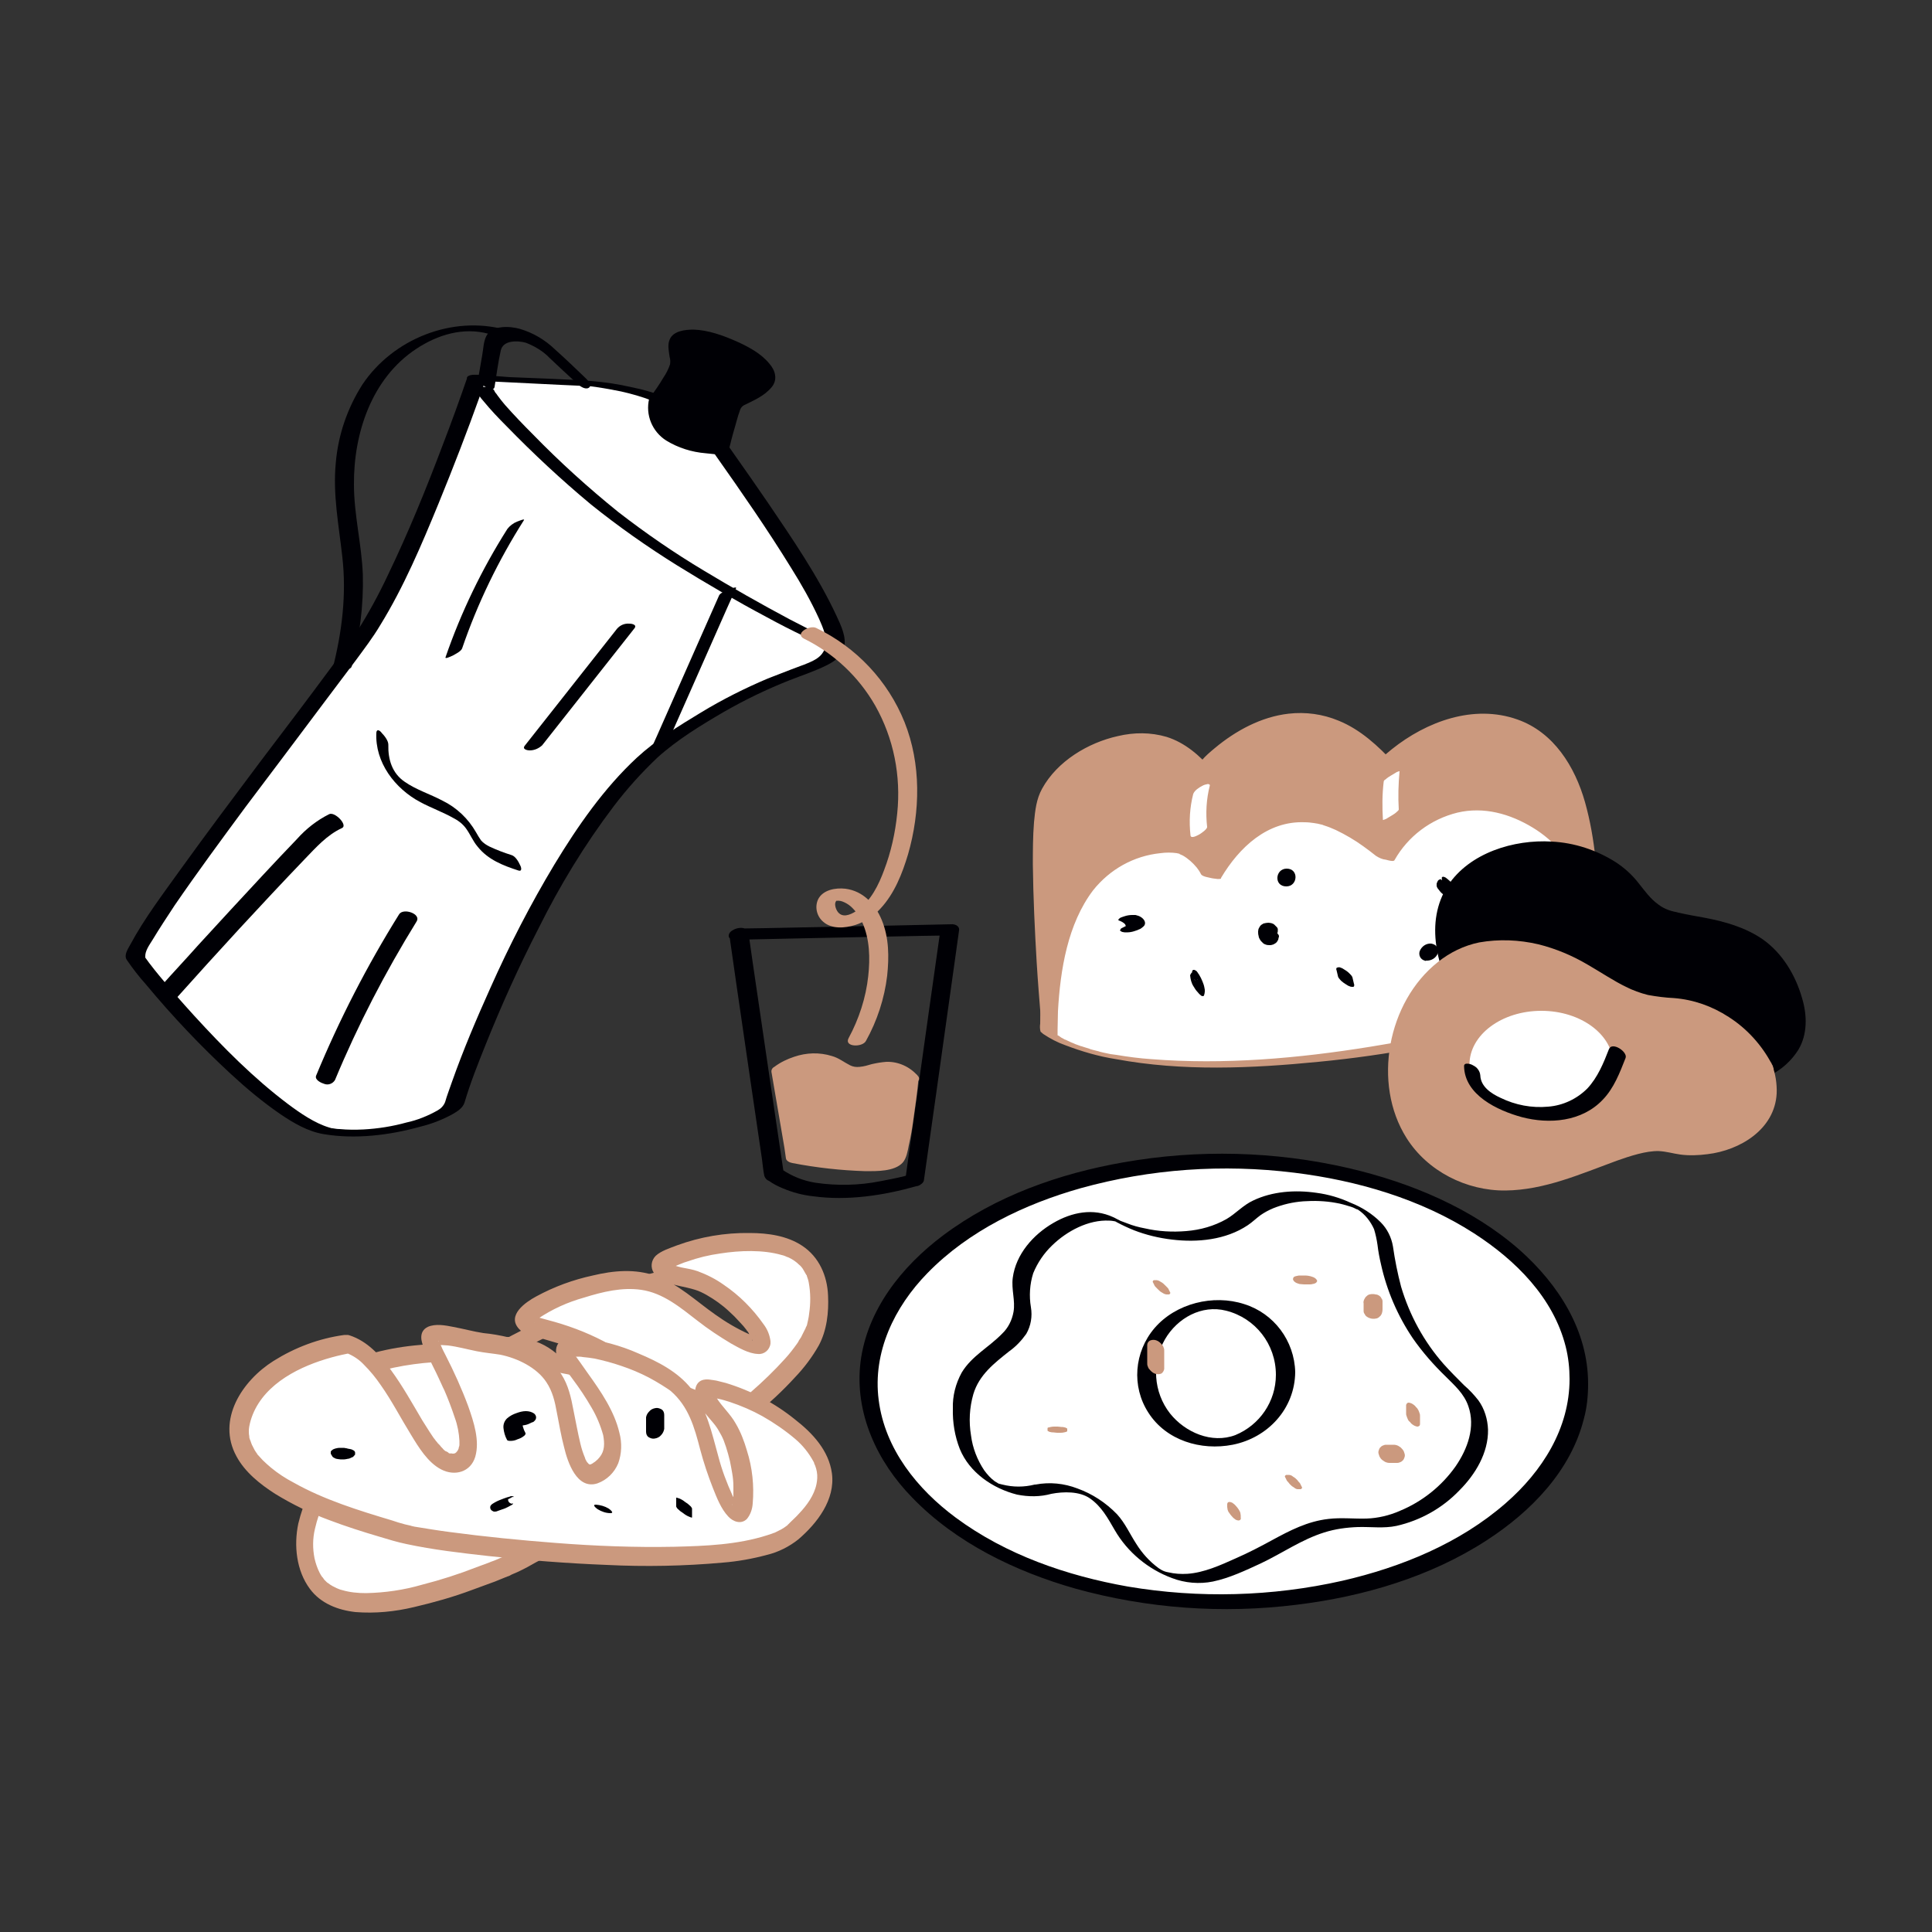 <svg transform="scale(1)" version="1.1" id="Layer_1" xmlns="http://www.w3.org/2000/svg" xmlns:xlink="http://www.w3.org/1999/xlink" x="0px" y="0px" viewBox="0 0 500 500" xml:space="preserve" class="show_show__wrapper__graphic__5Waiy "><rect x="0" y="0" width="500" height="500" fill="#333333" stroke="none"/><title>React</title><style type="text/css">
	.st0{fill:#CB997E;}
	.st1{fill:#FFFFFF;}
	.st2{fill:#000005;}
</style><g id="bread-2"><path class="st0" d="M270.8,265.3c0,0-3.9-42.4-1.3-55.7s29.5-27,42.8-11.1c0,0,24.4-26.6,47.5-1.3c0,0,18.4-17.6,37.7-7.7
		s13.3,68.1,13.3,68.1S300.8,285.4,270.8,265.3z"></path><path class="st0" d="M272.5,267c-1.1-11.7-1.8-23.5-2.1-35.3c-0.1-3.8-0.1-7.6,0-11.4c0-3,0.3-5.9,0.8-8.8
		c1.5-7.2,8.5-12.6,14.8-15.4c4.2-2,8.9-2.9,13.5-2.8c2.4,0.1,4.7,0.6,6.9,1.5c1.8,0.6,3.5,1.7,4.9,3c0.2,0.2,2.5,2.8,2.8,2.6
		c2.7-2.8,5.7-5.2,9.1-7.1c6.5-3.9,14.3-6.1,21.9-4.5c5.5,1.3,10.4,4.1,14.2,8.2c0.1,0.1,2.1,2.4,2.4,2.1c2.1-1.9,4.3-3.6,6.8-5
		c5-3.2,10.6-5.1,16.5-5.6c3.6-0.3,7.2,0.2,10.7,1.3c1.5,0.5,3,1.2,4.4,1.9c0.3,0.2,0.7,0.4,1,0.6l0.3,0.2c0.2,0.2,0.3,0.3,0.3,0.3
		c-0.1-0.1-0.1-0.1-0.2-0.2c0.2,0.2-0.1-0.1-0.1-0.1c0.3,0.3,0,0,0,0c0.2,0.3,0.3,0.3,0.6,0.8c0.5,0.7,1,1.5,1.5,2.3
		c1,1.9,1.8,3.8,2.5,5.8c3.2,9.3,4,19.4,4.2,29.2c0.2,7.5,0,15-0.6,22.4c0,0.6,0.1,2.4-0.3,2.8c-0.3,0.1-0.7,0.2-1,0.2l-2.1,0.5
		c-5.8,1.4-11.6,2.7-17.4,3.9c-9.2,1.9-18.4,3.6-27.6,5.1c-10.7,1.7-21.4,3.2-32.2,4.1c-10.3,1-20.7,1.3-31,0.9
		c-8.1-0.4-16.7-1.4-24.2-4.7c-1.4-0.6-2.8-1.4-4.1-2.2c-0.8-0.5,0.2,0.8,0.4,0.9c0.7,0.9,1.5,1.7,2.4,2.4c6.4,4.3,14.4,5.8,22,6.7
		c10.1,1,20.3,1.1,30.5,0.3c11.1-0.7,22.2-2,33.2-3.7c9.9-1.5,19.8-3.2,29.6-5.2c6.7-1.3,13.4-2.8,20.1-4.4l4.4-1.1
		c0.8-0.2,0.6-0.5,0.6-1.4c0.6-6.9,0.8-13.8,0.8-20.7c-0.1-10-0.8-20.2-3.5-29.8c-2.6-9.2-8.1-18.1-17.5-21.4
		c-11.3-4-23.5,0.5-32.5,7.7c-0.6,0.5-1.2,1-1.8,1.5l2.4,2.1c-4.1-4.4-8.7-8.7-14.4-11c-4.1-1.7-8.5-2.3-12.9-1.8
		c-7.1,0.8-13.7,4.4-19.1,8.9c-1.2,1-2.4,2-3.4,3.2l2.8,2.6c-3.2-3.8-7.1-7.2-11.9-8.7c-4.1-1.2-8.4-1.2-12.6-0.2
		c-7.7,1.7-15.7,6.5-19.6,13.6c-1.5,2.7-1.8,5.6-2.1,8.7c-0.3,3.7-0.3,7.4-0.3,11c0.1,8.5,0.5,16.9,1,25.4c0.3,4.9,0.7,9.8,1.1,14.7
		c0.1,0.8,1.5,1.9,2,2.4C271.3,266.1,272.6,267.2,272.5,267z"></path><path class="st1" d="M313.6,226.7c0,0-5.6-12.4-24.4-3.9s-17.6,44.5-17.6,44.5s11.1,10.7,59.1,7.3s80.1-17.1,80.1-17.1
		s11.6-31.7-14.6-44.5s-37.7,9-37.7,9S330.8,196.7,313.6,226.7z"></path><path class="st0" d="M316,227.2c-1.3-2.5-3.4-4.5-6-5.6c-7-3.5-14.9-2.9-21.9,0.1c-11.9,5-16.1,18.4-17.9,30.1
		c-0.6,4.3-1,8.7-1,13.1c-0.1,0.7-0.1,1.4,0.1,2.1c0.2,0.2,0.5,0.4,0.7,0.6c1.8,1.2,3.7,2.2,5.7,2.9c4.2,1.6,8.6,2.9,13.1,3.6
		c17.2,3.2,35.1,2.4,52.4,0.7c17.7-1.7,35.3-5,52.4-9.9c4.9-1.4,9.8-2.9,14.6-4.7c1.2-0.5,2.5-0.9,3.7-1.4c0.4-0.1,1-0.3,1.3-0.6
		c0.3-0.6,0.5-1.3,0.6-2c0.5-1.6,0.8-3.3,1.1-4.9c1-5.1,1.1-10.3,0.3-15.4c-0.9-6.2-3.7-11.9-8.1-16.3c-6-6.1-14.8-9.6-23.1-10.9
		c-6.3-1.2-12.8-0.1-18.3,3.1c-3.4,2.1-6.3,4.8-8.6,8.1c-0.4,0.5-0.7,1.1-1,1.6l4.8,1.1c-3.4-3-7.2-5.5-11.4-7.3
		c-7.8-3.6-17.4-5.7-25.5-2c-5.7,2.6-9.8,7.6-12.9,12.9C311.1,226.3,315.5,228.2,316,227.2c4.7-7.9,12-14.8,21.7-14.4
		c0.8,0,1.6,0.1,2.3,0.2c0.7,0.1,1.3,0.2,2,0.4c0.7,0.2-0.3-0.1,0.1,0l0.5,0.2l0.6,0.2l0.3,0.1c0.9,0.3,1.4,0.6,2.2,0.9
		c2.5,1.2,4.9,2.6,7.1,4.2c1.1,0.8,2.2,1.6,3.3,2.5c0.8,0.5,1.6,0.9,2.6,1c0.4,0.1,2,0.6,2.2,0.1c3.5-6.2,9.4-10.6,16.3-12.3
		c6.8-1.6,13.6,0.3,19.5,3.9c5.6,3.4,9.9,8.5,12.1,14.7c3,8.4,2.4,18.1-0.1,26.6c-0.1,0.4-0.3,0.8-0.4,1.1c0,0.1-0.2,0.5,0,0.2
		c-0.4,0.3-0.9,0.4-1.4,0.6c-3.2,1.2-6.4,2.4-9.7,3.4c-13.9,4.5-28.1,7.8-42.6,10.1c-18.6,3-37.8,4.7-56.7,3.2c-3-0.2-6-0.6-9-1.1
		l-1.5-0.2l-1.9-0.4l-0.8-0.2c-0.6-0.1,0.3,0.1-0.3-0.1l-1.6-0.4l-0.7-0.2c-0.6-0.2,0.4,0.1-0.2-0.1l-1.3-0.4l-0.6-0.2l-0.3-0.1
		l0.2,0.1l-1.1-0.4c-0.3-0.1-0.6-0.2-1-0.4c0.5,0.2-0.2-0.1-0.5-0.2c-0.5-0.2-1-0.5-1.5-0.7s0.3,0.1,0,0l-0.3-0.1l-0.5-0.3
		c-0.3-0.1-0.5-0.3-0.8-0.5c-0.1-0.1-0.3-0.2-0.5-0.3c0.5,0.3,0,0.1,0,0c0,0.3,0,0,0-0.2c0-0.4,0-0.8,0-1.2c0-1.6,0.1-3.2,0.1-4.8
		c0.6-10.7,2.5-22.6,9.1-31.3c4.3-5.4,10.5-8.9,17.4-9.6c1.4-0.2,2.9-0.2,4.3,0c-0.5-0.1,0.8,0.2,0.1,0c0.5,0.1,0.1,0,0,0
		c0.1,0.1,0.3,0.1,0.4,0.1c-0.5-0.2,0.5,0.2,0.1,0.1c0.3,0.1,0.6,0.3,0.9,0.4c1.4,0.8,2.6,1.9,3.6,3.1c0.4,0.5,0.8,1.1,1.1,1.7
		c0.3,0.7,2.2,0.9,2.9,1.1C314.4,227.4,316.2,227.7,316,227.2z"></path><path class="st1" d="M312.4,214c-0.4-3.6-0.2-7.2,0.7-10.7c0.1-0.3-0.4-0.4-0.5-0.4c-0.5,0.1-1,0.2-1.5,0.5c-0.8,0.4-2,1.2-2.3,2.1
		c-0.9,3.5-1.1,7.1-0.7,10.7c0.1,0.9,1.6,0.1,2-0.1c0.6-0.3,1.1-0.7,1.6-1.1C311.9,214.8,312.4,214.4,312.4,214L312.4,214z"></path><path class="st1" d="M362,209.5c-0.2-3.3-0.1-6.6,0.2-9.9c0-0.1-0.9,0.3-0.7,0.2c-0.5,0.3-1,0.6-1.5,0.9c-0.5,0.3-1,0.6-1.4,1
		c-0.2,0.1-0.5,0.3-0.5,0.6c-0.4,3.3-0.4,6.6-0.2,9.9c0,0.1,0.8-0.3,0.7-0.2c0.5-0.3,1-0.6,1.5-0.9c0.5-0.3,1-0.6,1.4-1
		C361.6,210,362,209.7,362,209.5L362,209.5z"></path><path class="st1" d="M374.5,229.3c-0.5,0.3-0.9,0.8-0.8,1.4c0.8-0.2,1.4-1,1.2-1.9c0,0,0,0,0,0"></path><path class="st2" d="M372.6,227.6c-0.3,0.1-0.5,0.3-0.6,0.6c-0.1,0.2-0.2,0.4-0.2,0.6c0,0.2,0,0.3,0,0.5l0.1,0.3
		c0.1,0.2,0.2,0.4,0.4,0.6c0.3,0.4,0.6,0.8,1,1.1c0.3,0.3,0.6,0.5,1,0.8c0.2,0.1,0.4,0.3,0.6,0.3c0.1,0.1,0.3,0.1,0.5,0.1
		c0.3,0,0.5-0.1,0.8-0.3c0.2-0.1,0.3-0.3,0.4-0.5c0.1-0.2,0.2-0.5,0.3-0.8c0-0.3,0-0.6-0.1-0.9c-0.1-0.2-0.2-0.4-0.4-0.6
		c-0.2-0.2-0.3-0.5-0.5-0.7c-0.2-0.2-0.5-0.5-0.7-0.7c-0.2-0.2-0.5-0.4-0.7-0.6l-0.4-0.3c-0.2-0.1-0.4-0.2-0.7-0.2l-0.2,0.1
		c-0.1,0.2-0.1,0.3,0,0.5l0,0l-0.1-0.3c0.1,0.2,0.1,0.5,0,0.7l0.1-0.1c-0.1,0.5-0.5,0.8-0.9,1l0.2-0.1L372,229l3.5,3.3
		c0-0.2,0-0.3,0.1-0.5l-0.1,0.2c0.1-0.4,0.4-0.7,0.8-0.9c0.1-0.1,0.1-0.2,0-0.3c0-0.2-0.1-0.4-0.2-0.5c-0.1-0.2-0.3-0.5-0.5-0.6
		c-0.2-0.2-0.4-0.5-0.7-0.7l-0.5-0.4c-0.3-0.2-0.6-0.4-0.9-0.6l-0.4-0.2C373,227.5,372.8,227.5,372.6,227.6L372.6,227.6z"></path><path class="st2" d="M369.1,248.6c1.3,0.1,2.6-0.7,3-1.9c0.3-1-0.2-2.1-1.3-2.4c-0.1,0-0.3-0.1-0.4-0.1c-1.3-0.1-2.5,0.7-3,2
		c-0.3,1,0.2,2.1,1.3,2.4C368.9,248.7,369,248.7,369.1,248.6L369.1,248.6z"></path><path class="st1" d="M348.4,253.7L348,252"></path><path class="st2" d="M350.4,254.6l-0.4-1.7c-0.1-0.2-0.2-0.4-0.4-0.6c-0.2-0.2-0.4-0.4-0.6-0.6c-0.2-0.2-0.5-0.4-0.8-0.6
		c-0.3-0.2-0.5-0.3-0.8-0.5l-0.5-0.2c-0.2-0.1-0.5-0.1-0.8,0l-0.2,0.1c-0.1,0.2-0.1,0.4,0,0.6l0.4,1.7c0.1,0.2,0.2,0.4,0.4,0.6
		c0.2,0.2,0.4,0.5,0.6,0.6c0.2,0.2,0.5,0.4,0.8,0.6c0.3,0.2,0.5,0.3,0.8,0.5l0.5,0.2c0.2,0.1,0.5,0.1,0.8,0.1l0.2-0.1
		C350.5,255,350.5,254.8,350.4,254.6L350.4,254.6z"></path><path class="st2" d="M332.9,229.4c3,0,3.3-4.6,0.1-4.6C330,224.8,329.6,229.4,332.9,229.4z"></path><path class="st1" d="M309.4,254.1c0,0.6,0.3,1.2,0.8,1.5c0.3-0.8,0.1-1.7-0.3-2.4"></path><path class="st2" d="M308,252.4c0.1,1,0.3,2,0.9,2.9c0.3,0.5,0.6,1,1,1.4c0.3,0.4,0.6,0.7,1,1c0.2,0.1,0.6,0.2,0.7-0.1
		c0.2-0.6,0.3-1.3,0.1-2c-0.1-0.6-0.3-1.1-0.5-1.6c-0.1-0.3-0.3-0.6-0.4-0.9c-0.2-0.3-0.3-0.6-0.5-0.9c-0.2-0.2-0.3-0.5-0.5-0.7
		c-0.1-0.2-0.3-0.3-0.5-0.4c-0.1-0.1-0.3-0.1-0.4-0.1c-0.1,0-0.3,0.1-0.3,0.2l-0.1,0.3c0,0.3,0.1,0.6,0.2,0.9
		c0.2,0.6,0.5,1.2,0.8,1.7l0.1,0.1l-0.4-0.6c0,0.1,0.1,0.1,0.1,0.2l-0.3-0.6c0,0.1,0.1,0.2,0.1,0.2l-0.2-0.6l0.1,0.3l-0.1-0.5
		c0,0.1,0,0.3,0.1,0.4v-0.4c0,0.2,0,0.5,0,0.7l0.1-0.3c0,0.1-0.1,0.2-0.1,0.4l0.7-0.1l0,0l0.3,0.3c-0.1-0.1-0.2-0.1-0.2-0.2l0.4,0.4
		c-0.1-0.1-0.1-0.1-0.1-0.2l0.4,0.5l-0.1-0.1l0.3,0.6c0-0.1-0.1-0.1-0.1-0.2l0.3,0.6c0-0.1,0-0.1-0.1-0.2l0.2,0.6l-0.1-0.2l0.1,0.5
		c0-0.1,0-0.2,0-0.3v0.4v-0.1c0-0.5-0.2-1-0.4-1.5c-0.1-0.3-0.3-0.6-0.5-0.9c-0.2-0.3-0.3-0.5-0.5-0.8l-0.4-0.4
		c-0.2-0.2-0.4-0.3-0.6-0.4h-0.2C308.1,252.1,308.1,252.2,308,252.4L308,252.4z"></path><path class="st1" d="M292.2,240.1c0.5,0.7,1.7-0.2,1.5-1s-1.1-1.3-2-1.6"></path><path class="st2" d="M289.8,240.7c0.2,0.3,0.4,0.4,0.7,0.5c0.2,0,0.4,0.1,0.6,0.1c0.5,0,1.1,0,1.6-0.1c0.6-0.1,1.1-0.3,1.7-0.5
		c0.2-0.1,0.4-0.2,0.7-0.3c0.3-0.2,0.6-0.4,0.9-0.7c0.3-0.3,0.4-0.7,0.3-1.1c-0.1-0.4-0.4-0.8-0.8-1.1c-0.4-0.3-0.8-0.5-1.3-0.6
		c-0.2-0.1-0.3-0.1-0.5-0.1c-0.2,0-0.5,0-0.7,0c-0.6,0-1.3,0.1-1.9,0.3l-0.6,0.2c-0.3,0.1-0.6,0.2-0.8,0.4l-0.2,0.2
		c-0.1,0.1-0.1,0.2,0,0.3c0,0,0,0,0,0c0.6,0.2,1.2,0.5,1.7,1L291,239c0.3,0.3,0.4,0.6,0.3,1l0-0.2c-0.1,0.2-0.2,0.4-0.3,0.5l0.2-0.2
		c-0.1,0.1-0.2,0.1-0.2,0.2l0.4-0.2l-0.1,0.1l0.5-0.2h-0.1l0.6-0.2c0.2,0,0.4-0.1,0.6-0.1l0.6-0.1l0.6-0.1h0.4h0.4c0,0-0.1,0-0.1,0
		l0.3,0.1c-0.1,0-0.2-0.1-0.2-0.2l0.1,0.2c0,0,0,0,0-0.1c0-0.1-0.2-0.2-0.3-0.2c-0.2-0.1-0.4-0.1-0.5-0.1c-0.3,0-0.5,0-0.8,0
		c-0.3,0-0.6,0.1-1,0.2c-0.6,0.1-1.2,0.3-1.7,0.6l-0.4,0.2c-0.2,0.1-0.3,0.2-0.3,0.4L289.8,240.7z"></path><path class="st1" d="M328.5,242.6c-0.4-0.5-0.6-1.2-0.3-1.8"></path><path class="st2" d="M330.7,241.7c-0.1-0.1-0.2-0.2-0.2-0.4l0.2,0.5c-0.1-0.2-0.1-0.3-0.2-0.5l0.1,0.5c0-0.2,0-0.4,0-0.6l-0.1,0.5
		c0-0.1,0.1-0.2,0.1-0.3c0.1-0.2,0.1-0.5,0.1-0.8c0-0.3-0.1-0.5-0.3-0.7c-0.2-0.2-0.4-0.4-0.6-0.6c-0.2-0.2-0.5-0.3-0.8-0.4
		l-0.7-0.1c-0.4,0-0.9,0.1-1.3,0.2l-0.5,0.3c-0.3,0.2-0.5,0.5-0.7,0.9c0,0.1-0.1,0.2-0.1,0.2c0,0.2-0.1,0.4-0.1,0.6c0,0,0,0.1,0,0.1
		c0,0.3,0,0.7,0.1,1c0,0.2,0.1,0.3,0.1,0.5c0.1,0.3,0.3,0.6,0.5,0.9c0.2,0.2,0.4,0.4,0.6,0.6c0.2,0.2,0.5,0.3,0.8,0.4
		c0.3,0.1,0.7,0.1,1,0.1c0.3,0,0.6-0.1,0.9-0.2l0.5-0.3c0.3-0.2,0.5-0.5,0.7-0.9l0.1-0.5C331.1,242.3,331,242,330.7,241.7
		L330.7,241.7z"></path><path class="st2" d="M388.3,242c1.1,0-0.2-1-0.5-1.2c-1-0.6-2.1-1-3.3-1.1c-1.1,0,0.2,1,0.5,1.2C386,241.6,387.2,241.9,388.3,242z"></path></g><g id="egg"><ellipse class="st1" cx="316.7" cy="357.5" rx="91.9" ry="57"></ellipse><path class="st2" d="M406.2,356.9c0,12.8-7.1,23.9-16.5,32.1c-11.9,10.4-27.1,16.6-42.3,20.1c-18.2,4.1-37.1,4.6-55.5,1.5
		c-15.8-2.8-31.5-8.2-44.5-17.8c-10-7.4-18.4-17.8-20-30.5c-1.6-12.4,4.1-24.1,12.6-32.8c10.7-11,25.2-17.9,39.7-22
		c18-5,36.8-6.3,55.3-4c16.2,2,32.7,6.8,46.5,15.7c10.7,6.9,20.5,16.6,23.7,29.3C405.9,351.3,406.2,354.1,406.2,356.9
		c0.2,1.2,1.1,2.2,2.3,2.4c0.9,0.2,2.5,0,2.5-1.2c0-13.8-7.7-25.7-17.7-34.6c-12.4-10.9-28.4-17.5-44.3-21.2
		c-19.1-4.4-38.9-4.9-58.2-1.5c-16.6,2.9-33.1,8.7-46.7,18.9c-10.7,8-19.7,19.3-21.4,32.8c-1.6,13.2,4.3,25.8,13.4,35.1
		c11.3,11.7,26.7,19.1,42.1,23.5c18.7,5.2,38.2,6.6,57.4,4.2c17.2-2.1,34.6-7.2,49.2-16.7c11.4-7.4,21.7-17.9,25.1-31.4
		c0.8-2.9,1.1-6,1.1-9C411,355.9,406.2,354.4,406.2,356.9z"></path><path class="st1" d="M270,385.4c8-1.6,16,2.4,19.7,9.6c3.6,6.9,11.6,17.2,25.7,12c20.5-7.6,21.2-14,38.5-13s38.9-22,24.5-35.3
		s-18-24.5-19.8-37.4s-26.6-15.5-35.6-7.2s-25.6,6.1-33.8,1.4s-27,6.5-24.5,20.5s-14.4,11.5-15.5,27.7s9,24.1,20.5,21.6L270,385.4z"></path><path class="st2" d="M272.1,386.6c3.1-0.6,7.3-0.7,10,1.2c3,2.1,4.6,5.1,6.4,8.2c3.3,5.7,8.6,10.1,14.8,12.4
		c3.4,1.3,7.1,1.6,10.6,0.9c4.3-0.9,8.5-2.9,12.4-4.7c5.5-2.6,10.6-6.2,16.4-8c2.8-0.9,5.8-1.3,8.7-1.4c3.4-0.1,6.7,0.4,10-0.3
		c6.2-1.4,11.9-4.6,16.3-9.2c4.1-4.1,7.5-9.7,7.4-15.7c-0.1-2.7-0.9-5.4-2.5-7.6c-1.1-1.4-2.3-2.7-3.7-3.9c-1.8-1.8-3.6-3.6-5.3-5.5
		c-5.1-5.8-8.8-12.6-11-20c-0.9-3.4-1.6-6.9-2.1-10.4c-0.4-2.4-1.5-4.6-3.2-6.3c-2.2-2.2-4.9-3.9-7.7-5c-2.8-1.3-5.8-2.2-8.9-2.6
		c-5.5-0.8-11.4-0.4-16.4,2c-2.6,1.2-4.5,3.4-6.9,4.8c-3.2,1.8-6.7,2.8-10.4,3.1c-3.6,0.3-7.2,0.1-10.7-0.7
		c-1.6-0.3-3.1-0.7-4.6-1.3c-0.6-0.2-1-0.4-1.6-0.6c-0.3-0.1-0.2-0.1-0.6-0.3c0.3,0.2,0,0,0,0c-0.5-0.2-0.9-0.5-1.4-0.7
		c-5.2-2.4-10.7-1.3-15.5,1.5c-5.2,3-9.7,8.1-10.5,14.2c-0.4,3,0.7,5.9,0.2,8.8c-0.4,2.2-1.4,4.2-3,5.7c-3.4,3.5-7.8,5.7-10.4,10
		c-1.6,2.9-2.4,6.1-2.3,9.3c-0.1,3.6,0.5,7.2,1.8,10.5c2.5,6.1,8.5,10.2,14.8,11.8C266.2,387.4,269.2,387.4,272.1,386.6
		c0.5,0-1.3-1.1-1.4-1.2c-0.6-0.4-2-1.3-2.9-1.2c-2.8,0.7-5.6,0.7-8.4,0c-0.3-0.1-0.5-0.1-0.8-0.2l-0.3-0.1c0.1,0-0.3-0.2,0,0
		c-0.2-0.2-0.5-0.3-0.8-0.5c-1.1-0.8-2-1.8-2.8-2.9c-1.8-2.7-3-5.8-3.4-9c-0.6-3.6-0.4-7.2,0.6-10.7c1.5-5,5.4-8,9.3-11.1
		c1.7-1.2,3.2-2.8,4.4-4.5c1.2-2.1,1.6-4.5,1.2-6.9c-0.5-2.9-0.3-6,0.6-8.8c1.1-2.7,2.8-5.2,4.9-7.2c3.8-3.7,9.4-6.7,14.8-6.4
		c0.5,0,1,0.1,1.6,0.2c0.1,0,0.4,0.2,0.2,0.1c-0.3-0.2-0.5-0.3-0.8-0.4c0.3,0.2,0.6,0.3,0.9,0.5c1.5,0.8,3,1.5,4.5,2.1
		c3.1,1.2,6.4,2,9.8,2.4c6.6,0.8,13.9,0.1,19.6-3.7c1.2-0.8,2.2-1.8,3.3-2.6c1-0.7,2.1-1.3,3.3-1.8c2.5-1,5.1-1.6,7.8-1.8
		c2.8-0.2,5.7-0.1,8.4,0.4c1.3,0.2,2.6,0.6,3.9,1c0.4,0.1,0.8,0.3,1.2,0.5c-0.5-0.2,0.5,0.2,0.2,0.1s0.3,0.2,0.1,0l0.4,0.2
		c1.8,1.2,3.2,3,4.1,5c0.4,1.3,0.7,2.7,0.9,4.1c0.2,1.7,0.5,3.3,0.9,5c1.5,6.8,4.3,13.3,8.2,19.1c2.5,3.6,5.4,6.9,8.5,9.9
		c2.4,2.4,4.8,4.5,5.9,7.7c1.9,5.4-0.2,11.1-3.3,15.6c-3.6,5.1-8.6,9.1-14.4,11.5c-2.7,1.2-5.7,1.9-8.6,2c-3.3,0.1-6.6-0.3-9.9,0.1
		c-5.4,0.6-10,3-14.6,5.5c-3.1,1.7-6.2,3.3-9.4,4.7c-4,1.8-8.2,3.7-12.5,4c-1.7,0.1-3.3,0-5-0.4c-0.6-0.1-1.2-0.3-1.7-0.6l-0.2-0.1
		l-0.6-0.4c-2.3-1.7-4.2-3.8-5.7-6.2c-1.7-2.6-2.9-5.4-5-7.7c-2.9-3-6.4-5.3-10.3-6.7c-3.4-1.3-7.1-1.7-10.8-1
		c-0.5,0.1,1.2,1.2,1.3,1.2C269.9,385.8,271.3,386.8,272.1,386.6z"></path><ellipse class="st1" cx="314.7" cy="355.4" rx="18" ry="17.8"></ellipse><path class="st2" d="M330.2,355.8c0,6.9-4.2,13-10.5,15.6c-6.1,2.3-13-0.7-16.9-5.6c-4.3-5.5-4.8-13.1-1.3-19.2
		c3.2-5.5,9.5-9,15.8-7.4C324.9,341.1,330.2,347.9,330.2,355.8c0,1.4,5,0.9,5-0.7c-0.2-8.1-5.5-15.2-13.2-17.6
		c-8-2.6-17.7-0.2-23.2,6.2c-5.3,6.2-6,15.1-1.6,21.9c4.6,7.2,13.6,9.9,21.8,8.3c9.1-1.8,16.1-9.3,16.2-18.8
		C335.1,353.7,330.2,354.1,330.2,355.8z"></path><path class="st0" d="M359.6,378.6h2c0.3,0,0.6-0.1,0.8-0.2c0.3-0.1,0.5-0.3,0.7-0.5c0.2-0.2,0.3-0.5,0.4-0.8c0.1-0.3,0.1-0.6,0-0.9
		l-0.2-0.6c-0.2-0.4-0.5-0.7-0.8-1l-0.6-0.4c-0.4-0.2-0.8-0.3-1.2-0.3h-2c-0.3,0-0.6,0.1-0.8,0.2c-0.3,0.1-0.5,0.3-0.7,0.5
		c-0.2,0.2-0.3,0.5-0.4,0.8c-0.1,0.3-0.1,0.6,0,0.9l0.2,0.6c0.2,0.4,0.4,0.7,0.8,1l0.6,0.4C358.8,378.5,359.2,378.6,359.6,378.6
		L359.6,378.6z"></path><path class="st0" d="M367.5,368.5v-2c0-0.2,0-0.5-0.1-0.7c-0.1-0.3-0.2-0.6-0.3-0.8c-0.2-0.3-0.3-0.6-0.6-0.8
		c-0.2-0.3-0.4-0.5-0.7-0.7l-0.5-0.3c-0.3-0.1-0.5-0.2-0.8-0.2l-0.3,0.1c-0.2,0.2-0.3,0.4-0.3,0.6v2c0,0.2,0,0.5,0.1,0.7
		c0.1,0.3,0.2,0.6,0.3,0.8c0.1,0.3,0.3,0.6,0.6,0.8c0.2,0.3,0.4,0.5,0.7,0.7l0.5,0.3c0.3,0.1,0.5,0.2,0.8,0.2l0.3-0.1
		C367.4,369,367.5,368.8,367.5,368.5L367.5,368.5z"></path><path class="st0" d="M357.8,338.8v-2c0-0.3-0.1-0.6-0.3-0.8c-0.1-0.3-0.3-0.5-0.6-0.7c-0.3-0.2-0.6-0.3-0.9-0.3
		c-0.3-0.1-0.7-0.1-1-0.1l-0.6,0.1c-0.4,0.1-0.7,0.4-1,0.7l-0.3,0.5c-0.2,0.4-0.3,0.8-0.2,1.1v2c0,0.3,0.1,0.6,0.3,0.8
		c0.1,0.3,0.3,0.5,0.6,0.7c0.3,0.2,0.5,0.3,0.9,0.4c0.3,0.1,0.7,0.1,1,0.1l0.6-0.1c0.4-0.1,0.7-0.4,1-0.7l0.3-0.5
		C357.7,339.7,357.8,339.3,357.8,338.8L357.8,338.8z"></path><path class="st0" d="M301.3,354.3v-4.6c0-0.3,0-0.6-0.1-0.8c-0.1-0.3-0.2-0.6-0.4-0.8c-0.4-0.5-0.9-1-1.5-1.2
		c-0.5-0.2-1.1-0.2-1.6,0c-0.5,0.2-0.8,0.7-0.8,1.2v4.6c0,0.3,0,0.6,0.1,0.8c0.1,0.3,0.2,0.6,0.4,0.8c0.4,0.5,0.9,1,1.5,1.2
		c0.5,0.2,1.1,0.2,1.6,0C300.9,355.3,301.2,354.8,301.3,354.3L301.3,354.3z"></path><path class="st0" d="M301.9,335h0.6c0.2,0,0.2-0.1,0.3-0.2c0.1-0.1,0.1-0.3,0-0.4c-0.1-0.2-0.2-0.4-0.3-0.6
		c-0.1-0.3-0.3-0.5-0.5-0.7l-0.5-0.5c-0.3-0.3-0.6-0.6-1-0.8l-0.5-0.3c-0.2-0.1-0.5-0.2-0.7-0.2h-0.6c-0.1,0-0.3,0.1-0.3,0.2
		c-0.1,0.1-0.1,0.3,0,0.4c0.1,0.2,0.2,0.4,0.3,0.6c0.1,0.3,0.3,0.5,0.5,0.7l0.5,0.5c0.3,0.3,0.6,0.6,1,0.8l0.5,0.3
		C301.4,334.9,301.7,335,301.9,335L301.9,335z"></path><path class="st0" d="M271.1,369.6v0.6c0,0.1,0.1,0.2,0.2,0.2c0.2,0.1,0.3,0.2,0.5,0.2c0.3,0.1,0.5,0.1,0.8,0.1c0.3,0,0.6,0.1,1,0.1
		h0.7c0.4,0,0.7,0,1.1-0.1l0.4-0.1c0.1,0,0.3-0.1,0.4-0.2v-0.6c0-0.1-0.1-0.2-0.2-0.2c-0.2-0.1-0.3-0.2-0.5-0.2
		c-0.3-0.1-0.5-0.1-0.8-0.1c-0.3,0-0.6-0.1-1-0.1h-0.7c-0.4,0-0.7,0-1.1,0.1l-0.4,0.1C271.3,369.4,271.1,369.5,271.1,369.6z"></path><path class="st0" d="M317.6,389.3v0.7c0,0.2,0.1,0.5,0.1,0.7c0.1,0.3,0.2,0.6,0.4,0.8c0.2,0.3,0.4,0.6,0.6,0.8
		c0.2,0.2,0.4,0.5,0.7,0.7l0.4,0.3c0.2,0.1,0.5,0.2,0.8,0.2l0.3-0.1c0.2-0.2,0.3-0.4,0.2-0.6v-0.6c0-0.2-0.1-0.5-0.1-0.7
		c-0.1-0.3-0.2-0.5-0.4-0.8c-0.2-0.3-0.4-0.6-0.6-0.8c-0.2-0.2-0.4-0.5-0.7-0.7l-0.4-0.3c-0.2-0.1-0.5-0.2-0.8-0.2l-0.3,0.1
		C317.7,388.9,317.6,389.1,317.6,389.3L317.6,389.3z"></path><path class="st0" d="M335.9,385.4h0.7c0.1,0,0.2-0.1,0.3-0.2c0,0,0,0,0,0c0.1-0.1,0.1-0.3,0-0.4c-0.1-0.2-0.2-0.4-0.3-0.6
		c-0.1-0.3-0.3-0.5-0.5-0.7l-0.4-0.5c-0.3-0.3-0.6-0.6-1-0.8l-0.4-0.3c-0.2-0.1-0.5-0.2-0.7-0.2h-0.7c-0.1,0-0.2,0.1-0.3,0.2
		c-0.1,0.1-0.1,0.3,0,0.4c0.1,0.2,0.2,0.4,0.3,0.6c0.1,0.3,0.3,0.5,0.5,0.7l0.4,0.5c0.3,0.3,0.6,0.6,1,0.8l0.4,0.3
		C335.4,385.3,335.6,385.4,335.9,385.4L335.9,385.4z"></path><path class="st0" d="M337.5,332.4h1.3c0.3,0,0.6,0,0.9-0.1c0.2,0,0.5-0.1,0.7-0.2c0.2-0.1,0.3-0.2,0.4-0.4c0.1-0.1,0.1-0.3,0-0.4
		l-0.2-0.3c-0.2-0.2-0.5-0.4-0.8-0.5l-0.6-0.2c-0.4-0.1-0.9-0.2-1.3-0.2h-1.3c-0.3,0-0.6,0-0.9,0.1c-0.2,0-0.5,0.1-0.7,0.2
		c-0.2,0.1-0.3,0.2-0.3,0.4c-0.1,0.1-0.1,0.3,0,0.5l0.2,0.3c0.2,0.2,0.5,0.4,0.8,0.5l0.6,0.2C336.6,332.3,337.1,332.4,337.5,332.4
		L337.5,332.4z"></path></g><g id="avocado"><path class="st2" d="M451.7,278.7c0,0,20.3-4.5,10.7-25.8s-29.1-8.4-39.7-23.9s-38.1-11.9-46.2,1.9s3.9,30.7,3.9,30.7L451.7,278.7z
		"></path><path class="st2" d="M453.9,279.8c4.8-1.1,8.9-4,11.5-8.1c2.4-4,2.3-8.9,1-13.3c-1.7-6-5.1-11.7-10.2-15.3
		c-4.5-3.1-9.8-4.6-15.1-5.6c-2.2-0.4-4.5-0.8-6.7-1.3l-0.8-0.2l-0.5-0.1c-0.2-0.1-0.5-0.1-0.7-0.2c-0.1,0-0.9-0.3-0.6-0.2
		c-0.9-0.3-1.8-0.8-2.6-1.4c-2.1-1.5-3.5-3.5-5.1-5.5c-1.7-2.2-3.7-4-6-5.5c-4.9-3.1-10.6-5-16.5-5.3c-9.8-0.6-21.3,2.9-26.9,11.4
		c-6.1,9.4-2.8,21.7,2.7,30.6c0.8,1.5,2.2,2.5,3.9,2.9l0.9,0.2l5.9,1.4l22.5,5.4l25.6,6.1l15.6,3.8l0.8,0.2c0.6,0.1,1.6,0.4,1.2-0.5
		s-2.3-1.4-3-1.6l-24.1-5.8l-38.4-9.2l-8.8-2.1l3,1.6c-0.1-0.1-0.2-0.3,0,0c-0.1-0.2-0.3-0.4-0.4-0.6c-0.5-0.8-0.9-1.5-1.4-2.3
		c-1.3-2.4-2.4-5-3.3-7.7c-2.1-6.9-2.2-14.6,2-20.7c3.2-4.8,8.5-7.8,13.9-9.4c5.7-1.8,11.8-1.9,17.6-0.3c2.4,0.7,4.6,2,6.4,3.7
		c2.3,2.1,3.8,4.9,6.1,7c4.6,4.3,10.8,6.2,16.8,7.3c2.6,0.5,5.3,0.9,7.9,1.6c1,0.3,2,0.6,2.9,1c1.1,0.5,2.1,1.2,3,2
		c2.6,2.4,4.7,5.3,6.1,8.6c1.5,3.1,2.3,6.4,2.4,9.8c0.1,4.5-1.9,8.7-5.4,11.5c-2.2,1.6-4.6,2.9-7.2,3.7c-0.2,0-0.3,0.1-0.5,0.1
		c-0.8,0.2,1.2,1.4,1.3,1.5C451.7,279.5,452.8,279.8,453.9,279.8z"></path><path class="st0" d="M456.6,275.8c0,0-7.1-14.9-24.5-15.5s-22.3-16.1-45.5-14.5s-35.2,40.4-13.9,55.3s45.5-8.1,58.8-4.8
		S462,291.6,456.6,275.8z"></path><path class="st0" d="M458.6,275.5c-2.6-5-6.5-9.3-11.2-12.3c-4.3-2.8-9.1-4.5-14.2-4.9c-2.2-0.1-4.5-0.4-6.7-0.8
		c-2-0.5-3.9-1.2-5.7-2.1c-3.1-1.5-6.7-3.9-10-5.8c-3.9-2.3-8.2-4.1-12.6-5.2c-5.1-1.2-10.3-1.4-15.4-0.5c-3.9,0.8-7.6,2.6-10.7,5.1
		c-13,10.3-17,31.4-8.1,45.5c5.4,8.6,15.5,13.7,25.6,13.6s19.5-4.3,28.8-7.7c3.4-1.2,7.6-2.6,10.9-2.5c2,0.1,3.5,0.6,5.6,0.9
		c2.3,0.3,4.7,0.2,7-0.1c8.4-1,17.4-6.4,17.9-15.7C459.9,280.5,459.5,277.9,458.6,275.5c-0.8-2.4-5-2.5-4,0.6
		c1.4,3.7,1,7.8-1.1,11.1c-2.3,3.1-5.5,5.3-9.2,6.4c-4,1.2-8.3,1.4-12.4,0.6c-3.4-0.7-6.9-0.5-10.2,0.4c-8.8,2.3-16.9,6.7-25.9,8.5
		c-4.6,1-9.3,1.1-13.9,0.1c-4.4-1.1-8.4-3.3-11.6-6.5c-0.6-0.6-1.2-1.2-1.6-1.9c-0.6-0.8-1.2-1.6-1.7-2.4c-0.9-1.6-1.6-3.3-2.1-5
		c-1-3.6-1.4-7.3-1.1-10.9c0.5-7.6,3.5-14.9,8.6-20.6c2.4-2.7,5.3-4.8,8.5-6.2c3.9-1.7,8.3-1.9,12.5-1.5c4.3,0.3,8.5,1.5,12.4,3.3
		c3.4,1.6,6.6,3.8,9.9,5.7c3.3,2.1,6.9,3.6,10.7,4.6c4.6,1.1,9.4,0.7,14,2.3c3.6,1.3,6.9,3.4,9.6,6.2c0.3,0.3,0.5,0.5,0.8,0.8
		c0.1,0.1,0.8,0.9,0.4,0.5c0.5,0.6,1,1.2,1.5,1.8c0.6,0.8,1.2,1.7,1.7,2.5c0.3,0.5,0-0.1,0,0l0.2,0.3l0.1,0.3c0.5,1.2,1.7,1.9,3,1.9
		c0.9-0.2,1.5-1.1,1.3-1.9C458.8,275.8,458.7,275.6,458.6,275.5z"></path><ellipse class="st1" cx="398.9" cy="275.5" rx="18.6" ry="13.9"></ellipse><path class="st2" d="M378.9,275.9c0.1,7.5,8.7,11.5,14.9,13.2c7.2,1.9,15.6,1.2,21-4.5c2.9-3,4.4-7,5.9-10.8
		c0.6-1.6-3.5-4.3-4.3-2.3c-1.4,3.6-2.9,7.3-5.6,10.2c-2.7,2.7-6.3,4.4-10.1,4.7c-4.3,0.4-8.5-0.4-12.4-2.3
		c-2.4-1.1-5.1-2.9-5.2-5.8c-0.1-1.1-0.8-2.1-1.9-2.6C380.8,275.4,378.9,274.8,378.9,275.9L378.9,275.9z"></path></g><g id="bread-1"><path class="st0" d="M95.1,386.2c5.7-12.1,15.6-21.6,26.5-28.9c6.2-4.1,12.6-7.7,19.2-11c6.6-3.3,13.2-6.5,20-9.5
		c7.7-3.4,15.8-6,24.3-6.1c0.5,0-1-1.4-1.1-1.4c-0.6-0.5-1.8-1.7-2.6-1.7c-7.3,0.1-14.4,2.1-21.2,4.8c-7,2.8-13.7,6.1-20.4,9.5
		c-12.8,6.3-25.5,13.3-35.7,23.4c-5.3,5.2-9.7,11.3-13,18C90.8,383.9,95,386.4,95.1,386.2L95.1,386.2z"></path><path class="st1" d="M90.7,375c0,0-17.3,17.7-9.9,33s40.7,1.2,50.3-2.5s76.9-43.9,80.5-62.3s-6.7-22-19.1-21.6s-20,4.7-20,4.7
		s-5.7,2.4,6,4.6s26.8,22.2,14.1,16s-17.1-15-28.4-15.6s-34.3,9.5-26.3,11.8s26.4,6.6,24.7,16.6s-11.3-1-19.4-7.6
		s-18.7-2.9-23.3,0.1s-17.3,7.1-12,9.7s29.4,13.2,23.7,20.3S103.3,370.7,90.7,375z"></path><path class="st0" d="M89,373.2c-1.8,1.9-3.5,4-5,6.2c-3.2,4.5-5.5,9.5-6.8,14.9c-1.2,5.7-0.5,12.2,3,16.9c2.8,3.8,7.3,5.5,11.8,6
		c5.1,0.4,10.2-0.1,15.2-1.3c5.1-1.2,10.1-2.6,14.9-4.4c2-0.7,4-1.5,6-2.2l2.7-1.1l0.3-0.1l-0.2,0.1l0.4-0.2
		c0.4-0.1,0.8-0.3,1.1-0.5c2-0.8,3.9-1.8,5.8-2.9c7.1-3.8,14-8,20.8-12.3c8.7-5.5,17.3-11.3,25.5-17.5c7.4-5.6,14.9-11.4,21.2-18.3
		c2.4-2.5,4.5-5.3,6.2-8.3c2.1-3.9,2.6-8.6,2.4-12.9c-0.2-5.1-2.3-10-6.7-12.9c-3.9-2.6-8.9-3.3-13.6-3.3c-6.4-0.1-12.8,1-18.8,3.2
		c-1.8,0.7-4.1,1.4-5.5,2.7c-1.2,1.2-1.4,3-0.5,4.4c1.3,2.1,4.4,2.9,6.6,3.4c1.4,0.3,2.8,0.6,4.1,1c1,0.3,2,0.8,2.9,1.3
		c2.1,1.2,4.1,2.6,5.9,4.3c0.9,0.8,1.8,1.7,2.6,2.6c0.4,0.4,0.7,0.8,1.1,1.2l0.4,0.5l0.4,0.5c-0.2-0.2,0.2,0.3,0.3,0.4
		s0.2,0.3,0.3,0.5c0.2,0.4,0.4,0.7,0.6,1.1c0,0.1,0.3,0.7,0.1,0.2s0,0.1,0.1,0.2c0,0.1,0.1,0.2,0.1,0.4c-0.2-0.3,0-0.5,0-0.1
		c-0.1-0.3,0-0.7,0.3-0.9c-0.1,0.1,0.5-0.4,0.2-0.2c0,0,0.5-0.2,0.3-0.1s0,0,0,0s0.2,0-0.2,0s-0.3,0,0,0c-0.5-0.1-0.9-0.3-1.4-0.4
		c-3.1-1.4-6-3.1-8.8-5.1c-5-3.5-9.5-7.9-15.4-10c-5.3-1.9-10.9-1.4-16.3-0.1c-5.1,1.1-10,2.9-14.6,5.4c-2.8,1.5-7.7,4.9-4.5,8.4
		c1.2,1.4,3.2,1.7,4.9,2.2c2.4,0.7,4.7,1.4,7.1,2.1c2.4,0.8,4.7,1.7,6.9,2.8c2,1,3.8,2.3,5.4,4c0.4,0.5,0-0.1,0.2,0.3
		c0.1,0.2,0.2,0.4,0.4,0.6c0.1,0.1,0.4,0.7,0.3,0.5s0.2,0.4,0.2,0.6s0.1,0.6,0.1,0.4c0,0.2,0,0.4,0.1,0.6c0.1,0.5,0,0.9-0.1,1.3
		c-0.1,0.5-0.2,1-0.4,1.5c-0.2,0.4,0,0.1-0.2,0.3c-0.1,0.1-0.1,0.1-0.2,0.2c-0.2,0.2,0.4-0.2-0.1,0s0.3,0-0.1,0s0.3,0-0.2,0
		c-0.1,0-0.6-0.1-0.4,0s-0.5-0.2-0.7-0.2c-2.2-0.9-4.6-3-6.5-4.7c-2.7-2.3-5.2-4.8-8-6.9c-5.4-4-12.6-4.3-18.9-2.2
		c-2.4,0.9-4.6,1.9-6.7,3.2c-2.2,1.3-4.6,2.3-6.9,3.4c-1.9,1-4.2,2-5.6,3.7c-1.4,1.7-1.1,4.2,0.7,5.6c0.2,0.2,0.5,0.4,0.8,0.5
		c1.4,0.8,3,1.5,4.5,2.2c1.8,0.9,3.7,1.8,5.7,2.9c2.2,1.2,4.4,2.4,6.5,3.8c1,0.6,1.9,1.3,2.9,2c0.8,0.6,1.5,1.2,2.2,1.9
		c0.3,0.3,0.6,0.7,0.9,1l0.2,0.2c0.2,0.3-0.3-0.4-0.1-0.1l0.4,0.5l0.3,0.5c0.2,0.4,0-0.1,0,0s0.1,0.4,0.2,0.5s0-0.5,0,0.1
		c0,0.3,0,0.3,0,0l-0.1,0.5c0,0.1,0.2-0.3,0,0c0,0.1-0.4,0.6-0.2,0.4s-0.4,0.4-0.6,0.6c0.3-0.3,0.1-0.1-0.1,0l-0.5,0.2
		c0.5-0.3,0.1,0-0.1,0l-0.5,0.1l-0.5,0.1c0.5-0.1-0.1,0-0.3,0c-0.8,0-1.6-0.1-2.4-0.3c-2.1-0.5-4.2-1.2-6.2-2c-5-1.9-9.8-4.1-15-5.6
		c-4.4-1.3-9.4-2.4-13.9-0.9c-1.2,0.4-1.8,1.6-1.4,2.8c0,0,0,0,0,0.1c0.3,1,1.6,2.3,2.8,1.9c4.2-1.4,8.8-0.2,13,1.1
		c4.9,1.6,9.6,3.8,14.4,5.5c3.4,1.3,8,3.1,11.7,1.8c4-1.4,5.1-5.6,3.2-9.2c-2-3.9-6.2-6.6-9.8-8.8c-4-2.4-8.1-4.6-12.3-6.6l-2.2-1
		l-0.8-0.4c-0.4-0.2,0.2,0.1,0,0l-0.2-0.1c-0.4-0.3,0.2,0.2,0.1,0c0.3,0.5,0.4,1.1,0.3,1.6c0.1-0.3-0.3,0.2,0,0s0.3-0.3,0.5-0.5
		s-0.2,0.1,0.2-0.1s0.4-0.3,0.6-0.4c0.4-0.3,0.9-0.6,1.4-0.8c2.3-1.3,4.6-2.3,7-3.5c2-1,3.9-2.3,5.9-3.2c5.2-2.3,11.8-2.8,16.7,0.5
		c5.2,3.5,9.1,8.8,14.7,11.8c2.1,1.1,4.7,1.9,6.8,0.3s2.6-4.6,2.5-7c-0.3-5.1-4.5-8.7-8.6-11c-4.6-2.4-9.5-4.2-14.5-5.5l-2.9-0.8
		c-0.4-0.1-0.7-0.2-1.1-0.3s0.3,0.2,0,0s0.4,0.5,0.1,0.1c0.4,0.4,0.5,1,0.5,1.6c0.1-0.4-0.1,0.3-0.1,0.2c0-0.1,0.1-0.2,0.2-0.3
		c0,0-0.4,0.5,0,0c0.1-0.1,0.2-0.2,0.3-0.3l0.3-0.3c0.4-0.4-0.2,0.1,0.2-0.2c3.7-2.5,7.7-4.3,12-5.5c4.8-1.5,9.8-2.7,14.7-2
		c5.7,0.8,10.2,4.6,14.6,8c2.8,2.2,5.7,4.1,8.7,5.9c2,1.1,4.5,2.6,6.9,2.7c1.6,0.2,3.1-1,3.3-2.7c0-0.2,0-0.4,0-0.6
		c-0.2-1.6-0.8-3.1-1.8-4.4c-2.8-4-6.3-7.5-10.3-10.2c-2.1-1.5-4.3-2.6-6.7-3.5c-1.4-0.5-2.8-0.7-4.3-1c-0.7-0.2-1.3-0.3-2-0.6
		l-0.9-0.3l-0.3-0.1c-0.4-0.2,0.3,0.2,0,0c-0.2-0.1-0.3-0.2-0.5-0.3c-0.4-0.1,0.3,0.3,0.1,0.1s0.2,0.4,0.3,0.4
		c0.2,0.3,0.2,0.7,0.1,1.1c0.1-0.3-0.2,0.6-0.1,0.2c0.1-0.1-0.4,0.5-0.1,0.2c0-0.1,0.1-0.1,0.2-0.2c0.2-0.2-0.5,0.3-0.2,0.1
		s0.7-0.4,1-0.5c0.5-0.3,1-0.5,1.5-0.7l0.5-0.2l0.5-0.2c0.2-0.1,1-0.4,1.4-0.5c2.8-1,5.7-1.7,8.6-2.1c5.1-0.8,11.1-1,15.9,0.4
		c0.5,0.1,1,0.3,1.4,0.5c0.4,0.1,0.7,0.3,1.1,0.5c0.4,0.2,0.8,0.5,1.2,0.8l0.5,0.4c-0.4-0.3,0.2,0.2,0.3,0.3c0.4,0.3,0.7,0.7,1,1.1
		l-0.1-0.1c0.1,0.1,0.1,0.2,0.2,0.3c0.1,0.2,0.3,0.5,0.4,0.7s0.3,0.5,0.4,0.7s0,0,0-0.1c0.1,0.1,0.1,0.2,0.1,0.3
		c0.2,0.6,0.4,1.1,0.5,1.7c0.5,2.7,0.5,5.4,0.1,8.1c-0.1,1.1-0.4,2.1-0.6,3.1c-0.1,0.4,0.2-0.4,0-0.1c0,0.1-0.1,0.3-0.2,0.4
		c-0.1,0.3-0.2,0.6-0.4,0.9c-0.3,0.6-0.6,1.2-0.9,1.8c-0.2,0.3-0.4,0.6-0.6,0.9s0,0,0,0.1l-0.4,0.6c-1,1.4-2,2.7-3.1,3.9
		c-2.8,3.1-5.7,5.9-8.8,8.6c-7.4,6.4-15.2,12.3-23.3,17.8c-7.9,5.5-15.9,10.8-24.1,15.7c-5.2,3.3-10.6,6.3-16.2,8.9
		c-0.3,0.2-0.7,0.3-1,0.5s0.6-0.2,0.2-0.1l-0.5,0.2l-1.4,0.6l-1.1,0.4l-0.2,0.1l-0.8,0.3l-2.7,1c-4.6,1.8-9.3,3.3-14,4.5
		c-4.8,1.4-9.7,2.1-14.6,2.2c-2.1,0-4.2-0.2-6.2-0.8c-0.5-0.1-0.9-0.3-1.4-0.5l-0.6-0.3c-0.4-0.2-0.1-0.1,0,0l-0.4-0.2
		c-0.4-0.2-0.8-0.5-1.2-0.8c-0.1,0-0.5-0.4-0.3-0.2s-0.3-0.3-0.5-0.5s-0.3-0.3-0.4-0.5s-0.5-0.6-0.2-0.2c-0.3-0.4-0.6-0.9-0.8-1.3
		c-0.6-1.2-1-2.4-1.3-3.7c-0.5-2.5-0.5-5.1,0.1-7.6c1.1-4.9,3.3-9.5,6.2-13.6c1.4-2,2.9-3.9,4.5-5.6C94.3,374.9,91,371.1,89,373.2z"></path><path class="st1" d="M191.1,368.1c-9.4-7.2-21.4-9.8-32.9-12.3c-12-2.6-24.2-5.2-36.5-5.7s-24.9,1.2-35.9,6.8
		c0,0,14.9,36.5,39.9,36.5s60.2,1.7,60.2,1.7l14.8-9.6L191.1,368.1z"></path><path class="st0" d="M191.6,366.2c-11.3-8.5-25.7-11-39.2-13.9c-14.8-3.1-29.9-5.8-45.1-4.1c-8,0.8-15.8,3-23,6.6
		c-0.8,0.4-0.7,1.7-0.4,2.4c2.2,5.3,5,10.3,8.2,15.1c5.7,8.6,13.2,17,22.9,21.1c2.5,1.1,5.1,1.8,7.8,2.1c3.2,0.3,6.4,0.3,9.7,0.2
		c7.3,0.1,14.6,0.2,21.9,0.5c10.3,0.3,20.5,0.7,30.8,1.2c0.7,0.1,1.4,0.1,2-0.2c1.2-0.6,2.3-1.5,3.5-2.3l10.4-6.8l0.8-0.5
		c1-0.7,0.6-2.2,0.1-3l-9.5-17.4c-0.5-0.9-1.7-1.8-2.7-1.2s-0.5,2.2-0.1,3l9.5,17.4l0.1-3l-14.7,9.6l0.9-0.2
		c-16.7-0.8-33.5-1.4-50.2-1.6c-2.9,0-5.8-0.1-8.6-0.1c-2.2,0-4.4-0.1-6.5-0.5c-3.9-0.9-7.5-2.5-10.7-4.8
		c-6.5-4.5-11.4-10.7-15.5-17.2c-1-1.6-2-3.2-2.9-4.8c-0.4-0.7-0.8-1.4-1.1-2.1l-0.5-0.9c-0.1-0.1-0.3-0.7,0,0l-0.3-0.5
		c-0.6-1.2-1.2-2.4-1.7-3.6l-0.4,2.4c12.6-6.4,27-7.6,40.8-6.3c7.6,0.8,15.1,2,22.6,3.6c6.7,1.4,13.5,2.7,20.1,4.5
		c7.1,1.9,14.1,4.6,20,9c0.8,0.6,2,0.7,2.4-0.4C193.1,368.2,192.6,367,191.6,366.2z"></path><path class="st1" d="M89.8,347.8c0,0-24.5,3.5-28,20.1s31.5,25.8,41.4,28.8s87.7,12.2,101.8-0.1s8.1-21.5-1.9-28.8
		s-18.7-8.5-18.7-8.5s-5.9-1.6,1.9,7.4s7.6,34,1.4,21.2s-4.4-22.3-13-29.7s-32.9-13.5-28-6.8s16.9,21.3,9.4,28.2s-8.4-7.7-10.7-17.9
		s-13-13.7-18.5-14.2s-18-5-15.4,0.4s15.2,28.4,6.4,30.5S102.4,352.1,89.8,347.8z"></path><path class="st0" d="M89,345.5c-6.5,0.9-12.6,3.2-18.2,6.7c-8.1,5.1-14.8,15.2-9.6,24.7c2.2,4.1,6.1,7.2,10,9.7
		c4.4,2.7,9.1,5,14,6.8c4.2,1.6,8.6,3,13,4.3c2.3,0.7,4.6,1.4,7,1.9c7,1.5,14.1,2.3,21.2,3.1c10.2,1.1,20.4,1.9,30.6,2.3
		c10,0.5,20.1,0.3,30.1-0.6c3.8-0.3,7.7-1,11.4-2c2.9-0.7,5.7-2.1,8.1-4c4.9-4.2,9.6-10.3,8.7-17.1c-0.8-5.9-5-10.4-9.5-13.9
		c-5.3-4.3-11.4-7.5-18-9.5c-0.8-0.2-1.6-0.4-2.4-0.6c-0.2,0-2.2-0.4-0.8-0.1c-0.9-0.2-1.8-0.3-2.6-0.1c-2,0.5-2.4,2.7-1.9,4.5
		c0.9,2.9,3.3,5.1,5.1,7.4c-0.3-0.4,0.1,0.2,0.2,0.3l0.4,0.6c0.3,0.5,0.6,1.1,0.9,1.6c0.2,0.4,0.4,0.8,0.6,1.3
		c0.2,0.6,0.4,1.1,0.6,1.7c0.4,1.2,0.7,2.4,1,3.6c0.2,1,0.4,2,0.6,3.2s0.3,2.2,0.3,3.4c0,0.5,0,1,0,1.5s0-0.2,0,0.2
		c0,0.2,0,0.5,0,0.8s-0.1,0.8-0.1,1.2c0,0.2-0.1,0.3-0.1,0.5c-0.1,0.5,0.1-0.3,0,0c-0.1,0.1-0.1,0.2-0.1,0.4
		c-0.1,0.4-0.2,0.1,0.1-0.1c-0.1,0-0.1,0.2-0.2,0.2s0.5-0.3,0.2-0.2c0.2-0.1,0.5-0.2,0.7-0.2c-0.1,0,0.6,0.2,0.2,0
		c-0.1,0,0.5,0.3,0.3,0.2s0,0,0,0s0.2,0.3,0.1,0c-0.1-0.1-0.1-0.2-0.2-0.2c-0.1-0.1-0.4-0.5-0.1-0.1s-0.1-0.2-0.2-0.3
		c-0.3-0.5-0.6-1-0.8-1.5c-1.5-3.3-2.8-6.7-3.7-10.2c-1.7-6.1-3-12.4-7-17.5c-3.5-4.4-8.6-7-13.6-9.1c-4.7-2.1-9.7-3.4-14.8-4.1
		c-1.6-0.1-3.5-0.3-5,0.5c-1.5,0.9-2,2.8-1.3,4.4c0.8,2.1,2.7,3.9,4,5.8c1.8,2.4,3.4,4.8,4.9,7.4c1.3,2.2,2.3,4.6,3,7.1
		c0.4,2.2,0.4,4.1-0.9,5.7c-0.3,0.4-0.7,0.8-1.1,1.1c-0.2,0.2-0.5,0.3-0.7,0.5c-0.1,0.1-0.7,0.3-0.3,0.2c-0.2,0.1-0.4,0.1-0.6,0.1
		c-0.2,0,0.2-0.1,0.1,0c-0.1,0-0.2,0-0.2,0c0.4,0.4-0.1-0.3,0.1,0s0,0,0,0c-0.1-0.3,0.2,0.2,0,0s-0.2-0.2-0.4-0.4s0.3,0.4,0.1,0.1
		c-0.1-0.1-0.1-0.2-0.2-0.2c-0.1-0.2-0.3-0.4-0.4-0.7c-0.3-0.5,0,0.1-0.2-0.5c-0.5-1.2-0.9-2.4-1.2-3.7c-0.7-2.9-1.2-5.8-1.8-8.7
		c-0.6-3.2-1.3-6.4-3.1-9.2c-3.1-4.9-8.2-8.1-13.7-9.6c-2.1-0.5-4.3-0.9-6.5-1.1c-2.6-0.4-5.1-1.1-7.8-1.6c-2-0.4-4.6-0.9-6.6,0
		c-2.4,1.2-1.8,3.8-0.8,5.8c0.7,1.5,1.5,3,2.2,4.5c0.5,1,1,2,1.5,3.1c0.2,0.5,0.3,0.6,0.6,1.3s0.5,1.1,0.8,1.7
		c1,2.3,1.9,4.7,2.7,7.1c0.7,1.9,1.1,4,1.2,6c0,0.1,0,0.7,0,0.5s0,0.3,0,0.4s0,0.4-0.1,0.6s-0.2,0.6,0,0.2c-0.1,0.2-0.1,0.3-0.2,0.5
		s-0.3,0.5,0,0.1c-0.1,0.1-0.2,0.3-0.3,0.4s-0.4,0.3,0,0.1l-0.4,0.3c-0.4,0.3,0.2,0-0.1,0.1l-0.5,0.1h-0.2c-0.4,0.1,0.3,0,0.1,0
		s-1-0.2-0.5,0l-0.5-0.1l-0.2-0.1c-0.4-0.1,0.3,0.2,0.1,0s-0.6-0.4-0.9-0.5l-0.3-0.2c0,0,0.4,0.3,0.2,0.1s-0.4-0.3-0.5-0.5
		c-0.3-0.3-0.6-0.6-0.8-0.9l-0.5-0.5c-0.1-0.1-0.5-0.7-0.4-0.5s-0.3-0.4-0.3-0.4l-0.4-0.5c-0.3-0.5-0.7-1-1-1.5c-0.6-1-1.3-2-1.9-3
		c-2.6-4.4-5.1-8.9-8.1-13c-2.8-3.8-6.1-7.5-10.7-9c-1-0.4-2.1,0.2-2.4,1.2c0,0.1-0.1,0.2-0.1,0.4c-0.1,1.3,0.6,2.5,1.8,3
		c1.7,0.7,3.2,1.7,4.4,3c1.6,1.6,3,3.3,4.3,5.2c2.9,4.1,5.2,8.6,7.8,12.8c2,3.3,4.4,7.3,7.9,9.1s7.6,0.7,8.8-3.3
		c1.2-4.2-0.4-9-1.8-13c-1.7-4.6-3.7-9-5.9-13.3c-0.4-0.8-0.8-1.5-1.1-2.3c-0.2-0.3-0.3-0.6-0.5-0.9c-0.1-0.1-0.1-0.2-0.2-0.3
		s-0.1-0.3,0.1,0.1c0-0.1-0.1-0.2-0.1-0.3c0.1,0.3,0,0.7-0.2,1c0.1-0.2-0.2,0.2-0.2,0.2c0.1,0,0.1-0.1,0.2-0.1c0,0-0.4,0.1-0.2,0.1
		l0.4-0.1c0.2,0,0.5,0,0.1,0c0.2,0,0.5,0,0.7,0c0.5,0,1.1,0.1,1.6,0.1c2.5,0.3,5,1,7.5,1.5c2,0.4,4.3,0.6,6.1,0.9
		c4.4,0.9,9.4,3.3,11.9,7.1c1.6,2.4,2.2,5,2.7,7.8c0.6,3,1.1,6.1,1.9,9.1c0.9,3.8,3.3,11,8.6,9.3c2.5-0.9,4.4-2.8,5.4-5.2
		c0.9-2.5,1-5.3,0.3-7.9c-1.3-5.6-4.8-10.7-8.1-15.3c-1.3-1.8-2.6-3.8-4-5.5c-0.1-0.1,0.2,0.6,0.1,0.1s0.1,0.6,0.1,0.2
		c0,0.2,0,0.5-0.1,0.7c0.2-0.4-0.3,0.4-0.1,0.2s-0.4,0.4-0.1,0.1c0.2-0.1,0.5-0.1-0.1,0c0.3-0.1,0.6-0.1,0.9-0.2s0.4,0,0,0h0.6
		c0.4,0,0.9,0,1.3,0.1c1,0.1,2,0.2,3.1,0.4c2.3,0.5,4.6,1.1,6.9,1.9c2.4,0.8,4.8,1.8,7.1,3c1.1,0.6,2.2,1.2,3.3,1.9
		c0.5,0.3,0.9,0.6,1.4,0.9l0.6,0.4l0.4,0.3c-0.2-0.1-0.1-0.1,0,0c4.6,4,6.1,9.3,7.6,15.1c0.9,3.4,2,6.7,3.3,10c1,2.5,2.1,5.4,4,7.4
		c1.2,1.3,3.3,2.1,4.8,0.6c0.9-1.1,1.4-2.5,1.5-4c0.4-4.6-0.1-9.3-1.5-13.7c-0.7-2.4-1.6-4.8-2.9-7c-1.4-2.5-3.5-4.3-5-6.7
		c-0.1-0.2-0.2-0.4-0.4-0.6c-0.3-0.6,0.1,0.2-0.1-0.2c0-0.1,0-0.2-0.1-0.2c-0.1-0.2-0.2-0.1,0,0s0,0.3,0,0.1s0,0.3,0,0.3
		c-0.1,0.3-0.3,0.6-0.5,0.7c0.3-0.1-0.6,0.1,0,0c0.3,0-0.5,0-0.3,0c0.1,0,0.2,0,0.3,0c0.1,0,0.3,0,0.4,0c0.3,0-0.7-0.1-0.3-0.1
		l0.7,0.1l0.4,0.1c0.3,0-0.5-0.1-0.1,0l0.5,0.1c1,0.2,1.9,0.5,2.9,0.8c3,1,5.8,2.2,8.5,3.7c3,1.7,5.9,3.7,8.5,5.9
		c1.9,1.6,3.5,3.6,4.7,5.8c0.1,0.2,0.2,0.3,0.2,0.5c0.1,0.2,0.2,0.5,0.3,0.7c0.2,0.5,0.3,1,0.4,1.5c0.2,1.1,0.1,2.2-0.1,3.2
		c-0.6,2.9-2.5,5.5-4.5,7.6c-0.7,0.8-1.5,1.5-2.2,2.2l-0.5,0.5c0,0-0.6,0.5-0.2,0.2s-0.1,0.1-0.2,0.2c-0.5,0.4-1,0.7-1.5,1
		c-0.6,0.3-1.2,0.6-1.8,0.9c-0.4,0.2,0.3-0.1-0.1,0l-0.5,0.2l-1.2,0.4c-7.8,2.5-16.1,2.8-24.1,3c-10.3,0.2-20.6-0.2-30.8-1
		c-9.1-0.7-18.2-1.6-27.2-2.8c-3.1-0.4-6.1-0.9-9.2-1.4l-0.9-0.2h0.1l-0.4-0.1c-0.4-0.1-0.8-0.2-1.3-0.3c-1.1-0.3-2.2-0.6-3.3-1
		c-8.7-2.6-17.7-5.4-25.5-9.8c-2.1-1.1-4.1-2.4-5.9-3.9c-0.7-0.6-1.4-1.2-2.1-1.9c-0.4-0.4-0.7-0.8-1.1-1.2
		c-0.2-0.2-0.3-0.3-0.4-0.5s0.1,0.1,0.1,0.1c-0.1-0.1-0.2-0.3-0.3-0.4c-0.3-0.4-0.5-0.8-0.7-1.2l-0.3-0.6c-0.3-0.5,0,0.2-0.1-0.2
		c-0.2-0.4-0.3-0.9-0.5-1.3c-0.1-0.2-0.1-0.4-0.2-0.6c0.1,0.5,0-0.2,0-0.4c-0.1-0.4-0.1-0.9-0.1-1.3c0-0.3,0,0,0,0.1
		c0-0.1,0-0.3,0-0.4c0-0.3,0.1-0.6,0.1-0.8c0.2-1.1,0.5-2.1,0.9-3.1c3.3-8.2,12.4-12.6,20.4-14.8c1.8-0.5,3.6-0.9,5.4-1.2
		C93.3,349.8,91.6,345.1,89,345.5z"></path><path class="st2" d="M179.1,392.7v-2.2c0-0.1,0-0.2-0.1-0.3c-0.1-0.2-0.2-0.3-0.3-0.4c-0.4-0.4-0.9-0.8-1.4-1.1
		c-0.5-0.4-1-0.7-1.5-0.9c-0.1,0-0.8-0.3-0.8-0.2v2.2c0,0.1,0,0.2,0.1,0.3c0.1,0.2,0.2,0.3,0.3,0.4c0.4,0.4,0.9,0.8,1.4,1.1
		c0.5,0.4,1,0.7,1.5,0.9C178.4,392.5,179.1,392.9,179.1,392.7L179.1,392.7z"></path><path class="st2" d="M158,391.6c1.1,0-0.2-1-0.5-1.2c-1-0.6-2.1-0.9-3.3-1c-1.1,0,0.2,1,0.5,1.2C155.7,391.2,156.8,391.6,158,391.6
		L158,391.6z"></path><path class="st2" d="M138.6,367.4c0.3-0.6,0.1-1.2-0.4-1.6c-0.6-0.4-1.3-0.6-2.1-0.6c-0.8,0-1.6,0.2-2.4,0.5
		c-0.9,0.3-1.7,0.7-2.5,1.4c-0.7,0.7-1,1.6-0.9,2.5c0.1,1,0.4,2.1,0.9,3c0.1,0.3,0.6,0.3,0.9,0.3c0.6,0,1.2-0.1,1.8-0.4
		c0.6-0.2,1.1-0.4,1.6-0.8c0.2-0.1,0.6-0.5,0.5-0.8c-0.6-1.1-0.9-2.2-0.9-3.5v0.2c0-0.5,0.2-0.9,0.4-1.3l-0.2,0.2
		c0-0.1,0.1-0.1,0.2-0.2c0.1-0.2-0.2,0.2-0.2,0.2l0.1-0.1l-0.4,0.2c0.2-0.1,0,0-0.4,0.2l-0.2,0.1c-0.2,0.1-0.5,0.2-0.8,0.2h0.1
		l-0.5,0.1c0.3,0-0.6,0-0.2,0h0.1c0.2,0-0.5,0-0.2,0c0.2,0,0.3,0.1,0.5,0.1l-0.3-0.1c0.3,0.1,0.6,0.3,0.8,0.5l-0.1-0.2
		c0.2,0.2,0.3,0.5,0.3,0.7v-0.2c0,0.1-0.1,0.3-0.1,0.4c-0.1,0.3,0.2,0.4,0.4,0.5c0.5,0.1,1,0,1.5-0.1c0.6-0.1,1.2-0.4,1.8-0.7
		C138,368.1,138.3,367.8,138.6,367.4L138.6,367.4z"></path><path class="st2" d="M132.9,387.3c-0.2-0.1-0.3-0.1-0.5-0.1c-0.1,0-0.3,0-0.4,0.1c-0.5,0.1-1,0.3-1.6,0.5c-0.8,0.3-1.6,0.6-2.3,1
		c-0.2,0.1-0.3,0.2-0.5,0.3c-0.2,0.1-0.3,0.2-0.5,0.4c-0.2,0.2-0.3,0.5-0.2,0.9c0.1,0.3,0.3,0.5,0.5,0.6c0.2,0.1,0.3,0.2,0.5,0.2
		c0.1,0,0.2,0,0.2,0c0.3,0,0.6-0.1,0.8-0.2c0.6-0.2,1.1-0.4,1.7-0.6c0.5-0.2,1.1-0.5,1.6-0.8c0.1,0,0.7-0.4,0.6-0.5h-0.1
		c-0.2,0-0.4,0.1-0.6,0.1l0.3-0.1l0,0h0.2c-0.1,0-0.3,0-0.4,0h0.1c-0.5-0.1-0.9-0.6-0.8-1.2c0-0.1,0-0.2,0.1-0.3v0.1
		c0.1-0.1,0.2-0.2,0.3-0.3l-0.2,0.2l0.1-0.1l-0.3,0.2c0.3-0.2,0,0-0.9,0.4c-0.6,0.3-1.3,0.5-1.9,0.8c-0.2,0.1-0.4,0.1-0.6,0.2h0.1
		h-0.3c0.1,0,0.3,0,0.4,0h-0.1h0.1c0.1,0,0.2,0,0.2,0c0.2,0,0.3-0.1,0.5-0.1c1.1-0.4,2.2-0.8,3.3-1.4l0.3-0.2
		C132.9,387.5,133,387.4,132.9,387.3L132.9,387.3z"></path><path class="st2" d="M85.7,375.5c-0.1,0.1-0.1,0.2-0.1,0.4c0,0.1,0,0.1,0,0.2c0,0.1,0,0.2,0.1,0.3c0.1,0.2,0.2,0.3,0.3,0.5
		c0.1,0.2,0.3,0.3,0.5,0.4l0.4,0.2l0,0l0.5,0.1c0.5,0.1,0.9,0.1,1.4,0.1c0.5,0,0.9-0.1,1.4-0.2h0.1l0.5-0.2l0,0l0.4-0.2h0.1
		c0.1-0.1,0.2-0.2,0.3-0.3c0.1-0.1,0.1-0.2,0.2-0.2c0.1-0.1,0.1-0.3,0.1-0.4c0-0.1,0-0.1,0-0.2c0,0,0-0.1,0-0.1
		c0-0.1-0.1-0.3-0.2-0.4c-0.1-0.1-0.3-0.2-0.5-0.3c-0.2-0.1-0.5-0.2-0.7-0.2c-0.3-0.1-0.6-0.1-0.9,0c-0.3,0-0.7,0-1,0.1l-0.6,0.1
		c-0.3,0.1-0.6,0.2-0.9,0.4l-0.2,0.2c-0.1,0.1-0.1,0.4,0,0.5c0,0,0,0,0,0.1l-0.1-0.2c0,0.1,0,0.3,0,0.4L87,376
		c0,0.1-0.1,0.2-0.2,0.3l0.2-0.2l-0.2,0.1l0.4-0.2l-0.1,0l0.5-0.2h-0.1l0.6-0.1h-0.1l0.7-0.1h0.6l0.6,0.1h-0.1l0.5,0.1
		c0,0-0.1,0-0.1,0l0.4,0.2l-0.2-0.1l0.3,0.2c-0.1-0.1-0.2-0.2-0.2-0.3l0.1,0.2c0-0.1,0-0.3,0-0.5l-0.1,0.3c0,0,0-0.1,0-0.1
		c0.1-0.1,0.1-0.3,0-0.4c0-0.2-0.2-0.3-0.3-0.3c-0.2-0.1-0.4-0.2-0.7-0.2c-0.3-0.1-0.6-0.1-0.9-0.1h-0.7c-0.4,0-0.8,0.1-1.2,0.2
		l-0.5,0.2C86.1,375.2,85.9,375.3,85.7,375.5L85.7,375.5z"></path><path class="st2" d="M167.2,366.8v3.6l4.7-0.6v-2.8c0-0.6-0.2-1.1-0.6-1.4c-0.5-0.3-1.1-0.5-1.6-0.4c-0.7,0.1-1.3,0.4-1.7,0.9
		c-0.4,0.4-0.7,1-0.8,1.6v2.8c0,0.6,0.2,1.1,0.6,1.4c0.5,0.3,1,0.5,1.6,0.4c0.7-0.1,1.3-0.4,1.7-0.9c0.4-0.4,0.7-1,0.8-1.6v-3.6
		c0-0.6-0.2-1.1-0.6-1.4c-0.5-0.3-1.1-0.5-1.6-0.4c-0.7,0.1-1.3,0.4-1.7,0.9C167.6,365.7,167.3,366.2,167.2,366.8L167.2,366.8z"></path></g><g id="tea"><path class="st1" d="M123.4,97.7c0,0-17.2,50-29.9,67.8s-60.3,78.7-58.3,82.3s35.2,43,50.3,45s31.8-4.2,32.3-7.3
		s25.8-73.7,55.9-94.4s41.1-16.8,42.4-24.3s-24-42.8-32.3-54.5s-31.7-13.3-31.7-13.3L123.4,97.7z"></path><path class="st2" d="M120.9,97.8c-2,5.8-4.1,11.6-6.3,17.3c-4.3,11.4-8.9,22.7-14.2,33.7c-2.3,4.9-4.9,9.7-7.8,14.3
		c-2,3.1-4.3,6.1-6.5,9.1c-6.2,8.4-12.5,16.7-18.8,25c-6.9,9.2-13.8,18.4-20.5,27.7c-4.5,6.3-9.4,12.7-13.1,19.6
		c-0.6,1.1-1.7,2.7-0.9,3.9c1.5,2.2,3.2,4.4,5,6.4c6.8,8.2,14.2,16,22,23.2c4,3.7,8.2,7.2,12.7,10.3c3.4,2.3,7.1,4.5,11.2,5.2
		c8.2,1.4,17.1,0.3,25-1.9c2.9-0.7,5.8-1.8,8.5-3.3c1.2-0.7,2.5-1.5,3-2.9c1.5-5.1,3.5-10.1,5.5-15.1c4.1-10.2,8.6-20.2,13.6-29.9
		c5.5-11.1,12-21.8,19.5-31.7c3.4-4.5,7.2-8.7,11.3-12.6c5.2-4.7,11.3-8.4,17.3-11.9c5.4-3.1,11-5.8,16.8-8.1c3.3-1.3,6.7-2.4,9.9-4
		c1.9-1,3.7-2.2,4.3-4.4c0.8-2.7-0.8-5.9-1.9-8.3c-4.8-10.3-11.4-19.9-17.7-29.2c-3.1-4.5-6.2-9-9.4-13.5c-1.2-1.7-2.3-3.4-3.6-5
		c-1.8-2.2-3.9-4-6.3-5.4c-5-2.9-10.4-5-16.1-6.1c-3.4-0.8-6.9-1.3-10.4-1.6c-7-0.5-14.1-0.7-21.1-1L124,97c-0.7,0-2.6-0.2-3.1,0.6
		s1.5,0.9,1.8,0.9l22.3,1.1c2.2,0.1,4.4,0.2,6.6,0.3h0.4h0.3c0.4,0-0.6-0.1,0,0l2.2,0.3c2.1,0.3,4.2,0.7,6.2,1.1
		c5.4,1.2,10.9,3.1,15.5,6.2c4,2.7,6.4,6.6,9.1,10.5c6.7,9.5,13.3,19,19.4,28.9c2.7,4.3,5.2,8.7,7.3,13.3c1,2.3,2.4,5.3,1.4,7.8
		c-0.7,1.9-2.4,2.8-4.3,3.6l-0.5,0.2c-0.2,0.1-0.2,0.1-0.2,0.1l-1.1,0.4l-2.4,0.9c-2.1,0.8-4.1,1.6-6.2,2.4
		c-5.9,2.5-11.7,5.4-17.3,8.8c-5.8,3.5-11.6,7.1-16.6,11.7c-8.5,7.9-15.3,17.7-21.3,27.6c-6.2,10.3-11.7,21-16.6,32
		c-3.6,8-7,16-9.9,24.2c-0.6,1.8-1.3,3.5-1.8,5.3c-0.4,1-1.1,1.7-2,2.2c-2.5,1.4-5.2,2.5-8,3.1c-3.6,1-7.4,1.6-11.1,1.8
		c-2.1,0.1-4.1,0.1-6.2-0.1c-0.6,0-1.2-0.1-1.8-0.2s0.2,0-0.2,0l-0.7-0.2c-3.7-1.1-7.5-3.7-10.7-6.1c-8.9-6.7-16.8-14.7-24.3-22.9
		c-3-3.3-6-6.7-8.9-10.2c-0.9-1.1-1.8-2.2-2.7-3.4c-0.3-0.4-0.5-0.7-0.8-1.1c-0.1-0.1-0.2-0.2-0.2-0.4c-0.2-0.3,0,0.1,0-0.1
		c-0.1-1.5,1.1-3.1,1.9-4.4c1.8-3,3.8-6,5.7-8.9c5.9-8.6,12.1-17,18.3-25.4C70.2,200,77,191,83.8,181.9c2.7-3.6,5.5-7.3,8.2-10.9
		c2.2-3,4.5-6,6.4-9.2c6.1-9.9,10.7-20.8,15.1-31.5c3.8-9.3,7.4-18.6,10.8-28.1c0.5-1.5,1.1-3,1.6-4.5
		C126.1,97.1,121.3,96.4,120.9,97.8z"></path><path class="st2" d="M123,100.5c0.5,1.3,1.3,2.4,2.2,3.4c1.8,2.2,3.8,4.3,5.8,6.3c7,7.2,14.3,14,22,20.4
		c7.1,5.7,14.5,10.9,22.2,15.7c7.6,4.7,15.3,9.2,23.2,13.4c3.3,1.8,6.6,3.5,10,5.1c2,1,4.1,1.9,6.2,2.6c0.9,0.3,2.5,0.6,3.4,0.1
		s-0.3-0.9-0.8-1.1c-0.2,0-0.6-0.2,0,0l-0.5-0.2c-0.4-0.1-0.8-0.3-1.1-0.4c-1-0.4-2-0.9-3-1.4c-2.8-1.3-5.5-2.7-8.2-4.1
		c-7.5-4-14.9-8.2-22.2-12.6c-7.7-4.6-15.1-9.7-22.2-15.2c-7.8-6.3-15.2-13-22.1-20.1c-2.5-2.5-4.9-5-7.2-7.6
		c-0.7-0.8-1.3-1.6-1.9-2.4c-0.2-0.3-0.4-0.6-0.6-0.8s-0.3-0.7-0.3-0.5C127.5,99.7,122.8,100.1,123,100.5L123,100.5z"></path><path class="st2" d="M172.1,193.7l6.2-14l9.9-22.4l2.3-5.1c0.2-0.5-1.7,0.3-1.8,0.3c-0.7,0.3-2.3,0.9-2.6,1.6l-6.2,14l-9.9,22.4
		l-2.3,5.1c-0.2,0.5,1.7-0.3,1.8-0.3C170.2,195,171.8,194.5,172.1,193.7L172.1,193.7z"></path><path class="st2" d="M131.3,136.9c-6.6,10.4-12,21.6-16,33.2c-0.2,0.6,1.7-0.4,1.8-0.4c0.7-0.4,2.2-1.1,2.5-1.9
		c4-11.7,9.4-22.8,16-33.2c0.3-0.5-1.7,0.4-1.8,0.4C132.8,135.4,131.9,136.1,131.3,136.9L131.3,136.9z"></path><path class="st2" d="M159.7,162.7L135.8,193c-0.7,0.9,0.6,1.2,1.3,1.2c1.2,0,2.3-0.5,3.2-1.3l23.9-30.3c0.7-0.9-0.6-1.2-1.3-1.2
		C161.6,161.3,160.5,161.8,159.7,162.7L159.7,162.7z"></path><path class="st2" d="M85.2,210.7c-3.2,1.6-6,3.8-8.4,6.5c-2.9,3-5.8,6.1-8.6,9.1c-5.7,6.1-11.3,12.2-16.9,18.3
		c-3.2,3.6-6.5,7.1-9.7,10.7c-1.1,1.2,2.7,4.5,3.8,3.3c11-12.3,22.1-24.4,33.5-36.3c2.9-3,5.7-6.2,9.6-8
		C90.1,213.6,86.7,210,85.2,210.7L85.2,210.7z"></path><path class="st2" d="M103.3,236.6c-8.3,13.3-15.5,27.3-21.5,41.8c-0.4,1.1,1.4,1.9,2.1,2.1c1,0.4,2.2,0,2.8-1
		c5.9-14.2,13-27.9,21.1-41C109.1,236.5,104.4,234.9,103.3,236.6L103.3,236.6z"></path><path class="st2" d="M97.4,189.6c-0.4,7.7,4.8,14.5,11.4,18c2.8,1.5,5.9,2.6,8.7,4.2c1.2,0.6,2.3,1.5,3.1,2.6
		c1.1,1.5,1.8,3.3,3,4.7c2.7,3.4,6.6,4.9,10.6,6.2c1,0.3,0.7-0.9,0.4-1.4c-0.4-0.9-1.2-2.3-2.2-2.6c-1.9-0.6-3.8-1.3-5.7-2.2
		c-0.8-0.4-1.6-0.9-2.2-1.6c-0.5-0.7-0.9-1.4-1.3-2.1c-2-3.5-5-6.4-8.7-8.2c-3.2-1.7-6.8-2.8-9.8-4.9c-3.2-2.2-4.3-5.7-4.2-9.6
		c0-1-1-2.3-1.7-3C98.4,189.1,97.5,188.5,97.4,189.6L97.4,189.6z"></path><path class="st2" d="M91,172.5c2.1-7.8,3.1-15.8,2.9-23.8c-0.3-7.8-2.3-15.5-2.3-23.3c-0.1-13.3,4.6-27.5,16.1-35.1
		c5.6-3.7,12.2-5.7,18.8-3.9c1.1,0.3,2.3,0.2,3.4-0.1c0.3-0.1,1.9-0.7,0.8-1c-13.7-3.7-29,2.4-36.9,14.2c-3.9,6.1-6.3,13.1-6.9,20.3
		c-0.8,8.2,0.8,16.2,1.7,24.4c1.1,9.7-0.1,19.4-2.5,28.8C85.9,173.4,90.7,173.8,91,172.5L91,172.5z"></path><path class="st2" d="M128,100.1c0.5-3.1,0.9-6.3,1.6-9.4c0.6-2.7,4.3-2.6,6.5-2c2.3,0.9,4.5,2.2,6.2,4c2.3,2.2,4.6,4.3,7,6.5
		c0.6,0.6,2,1.7,3,1.2s0-1.8-0.5-2.3c-2.7-2.6-5.4-5.2-8.2-7.7c-2.6-2.5-5.7-4.3-9.1-5.3c-2.5-0.7-7.1-1-8.6,1.8
		c-0.8,1.5-0.8,3.4-1.1,5l-1,5.8C123.5,99.3,127.8,101.9,128,100.1L128,100.1z"></path><path class="st2" d="M170.3,103.3c0,0,5.1-6.9,5.5-9.2s-3.6-9.9,6.6-7.1s19.3,9.2,14.2,13.7s-6.8,2.7-7.9,5.9s-2.7,10.2-2.7,10.2
		S167.5,116.4,170.3,103.3z"></path><path class="st2" d="M172.7,103.4c1-1.3,1.9-2.6,2.8-4c1.1-1.6,2.6-3.7,2.9-5.7c0-1.3-0.2-2.5-0.4-3.8c-0.1-0.6-0.1-1.2,0.1-1.8
		c0.1-0.3,0.2-0.5,0.4-0.8c0.1-0.2,0.3-0.1,0.2-0.1c0.1,0-0.6-0.1-0.1,0c-0.3-0.1,0.2,0,0.4,0c0.6,0.1,1.3,0.2,1.9,0.4
		c1.9,0.5,3.7,1.1,5.5,1.9c2.9,1.2,5.9,2.8,8,5.2c1.4,1.6,2.1,3.7,0.4,5.3c-1.1,1.1-2.5,2-3.9,2.7c-0.8,0.4-1.7,0.7-2.5,1.2
		c-2,1.3-2.3,4.2-2.9,6.3s-1.1,4.3-1.7,6.5l3.1-1.1c-0.6,0-1.1-0.1-1.7-0.1h-0.4c-0.1,0,0.5,0.1,0,0s-0.7-0.1-1-0.2
		c-0.8-0.1-1.5-0.3-2.3-0.5l-0.2-0.1l-0.6-0.2c-0.4-0.1-0.8-0.3-1.2-0.4c-0.8-0.3-1.5-0.6-2.2-1c-3.7-1.9-5.5-6.2-4.3-10.1
		c0.2-1.1-4.7-1.4-5,0.2c-1,4.2,0.8,8.5,4.4,10.8c3.1,1.9,6.6,3,10.2,3.3c1,0.1,1.9,0.2,2.9,0.3c0.9,0,2.8,0,3.1-1.1
		c0.5-2,1-4,1.6-6c0.4-1.3,0.7-2.7,1.2-4c0.1-0.4,0.3-0.9,0.6-1.2c0.2-0.2,0.3-0.3,0.5-0.4c2.6-1.3,5.3-2.4,7.2-4.7
		c1.6-1.9,1-4.3-0.6-6.1c-2.2-2.7-5.5-4.4-8.6-5.8c-3.4-1.5-7.3-2.9-11-3c-2.1,0-5.3,0.3-6.2,2.6c-0.6,1.4-0.2,3,0,4.5
		c0.2,0.6,0.2,1.3,0.1,1.9c-0.4,1.2-1,2.4-1.7,3.4c-1.1,1.9-2.4,3.7-3.6,5.4c-0.6,0.8,1.4,1.1,1.8,1.2
		C170.6,104.3,172.1,104.2,172.7,103.4z"></path><path class="st2" d="M190.8,243.2l18.5-0.4l29.4-0.6l6.8-0.1l-2.1-1.6l-3.1,21.9l-4.9,34.9l-1.1,8l1.5-1.4l-0.6,0.2
		c0.8-0.3,0.2,0-0.2,0l-1,0.3c-2,0.5-4.1,0.9-6.2,1.3c-5.5,1.1-11.2,1.2-16.7,0.4c-3.2-0.5-6.2-1.7-8.8-3.5l0.5,0.8l-3.1-20.9
		l-4.9-33.4l-1.1-7.7c-0.3-2.2-5.2-1.3-4.9,0.9l1.7,11.9l3.6,24.7l3.1,21.1c0.2,1.4,0.3,2.9,0.6,4.3c0.2,0.6,0.6,1.1,1.2,1.3
		c1.1,0.8,2.3,1.4,3.5,1.9c2.6,1.1,5.2,1.8,8,2.1c8.8,1.2,18.1-0.2,26.6-2.6l0.5-0.1c0.6-0.2,1.4-0.8,1.5-1.4l3.1-21.9l4.9-34.9
		l1.1-7.9c0.2-1.2-1.1-1.7-2.1-1.6l-18.5,0.4l-29.4,0.6l-6.8,0.1c-1,0-2.6,0.5-2.8,1.7S189.9,243.2,190.8,243.2z"></path><path class="st0" d="M235.3,279.1c-6.3-6.8-11,2.1-18.1-2.9s-15,1.1-15,1.1l3.6,22.2c0,0,24.1,4.4,26,0S235.3,279.1,235.3,279.1z"></path><path class="st0" d="M237.5,278.4c-2-2.3-5-3.7-8.1-3.6c-1.3,0.1-2.5,0.3-3.8,0.6c-1,0.3-2,0.6-3.1,0.7c-0.9,0.1-1.7,0-2.5-0.4
		c-1.6-0.8-2.9-1.9-4.7-2.4c-3.2-1-6.6-0.9-9.8,0.2c-1.8,0.6-3.5,1.4-5.1,2.6c-0.6,0.3-0.9,0.9-0.7,1.6L203,297l0.4,2.8
		c0.1,0.7,1.1,1.1,1.7,1.2c6.2,1.2,12.5,1.9,18.9,2.1c2.9,0,7.5,0.1,9.6-2.2c1-1.1,1.3-3,1.6-4.5c0.5-2.2,0.9-4.5,1.2-6.8
		c0.5-3.5,1-6.9,1.3-10.4c0.2-2.2-4.8-2.5-5-0.2c-0.3,2.7-0.6,5.4-1,8.1c-0.5,3.8-0.9,7.8-2.2,11.4c-0.1,0.2-0.2,1-0.1,0.4
		c-0.1,0.2-0.6,0.5-0.1,0.1c-0.2,0.1-0.9,0.4-0.3,0.2l-0.9,0.3c-0.5,0.1,0.5-0.1,0,0l-0.5,0.1c-0.3,0-0.6,0.1-1,0.1
		s-0.8,0.1-1.2,0.1c0.6,0-0.1,0-0.2,0h-0.7c-3.9,0-7.8-0.3-11.6-0.9l-0.5,0c0.6,0.1-0.3,0-0.4-0.1l-1.4-0.2l-2.2-0.3
		c-0.7-0.1-1.3-0.2-2-0.3l1.7,1.2l-3.1-19.4l-0.4-2.8l-0.7,1.6c1.5-1.1,3.1-1.9,4.9-2.4c1.3-0.4,2.7-0.4,4.1-0.1
		c1.8,0.5,3.1,1.8,4.8,2.5c3.1,1.3,6.3,0.9,9.5,0c0.6-0.2,1.3-0.4,1.6-0.4s0.7-0.1,1-0.1c0.8-0.1-0.5,0,0.3,0h0.5
		c-0.2,0-0.2,0,0.1,0c0.2,0.1,0.5,0.1,0.7,0.3c0.7,0.4,1.3,0.9,1.8,1.4c0.9,0.9,2.2,1.2,3.4,0.7
		C237.4,280.3,238.4,279.3,237.5,278.4z"></path><path class="st0" d="M208.1,165.3c7.7,3.8,14.1,9.8,18.4,17.3c4.8,8.5,6.7,18.2,5.7,27.9c-0.5,5-1.6,10-3.4,14.7
		c-1.4,3.8-3.4,7.9-6.8,10.3c-1.3,0.9-3.4,2.1-4.8,0.9c-0.8-0.6-1.6-2.7-0.6-3.4c-0.3,0.2,0.1,0.1,0.4,0.1c0.3,0,0.7,0.1,1,0.2
		c0.8,0.3,1.5,0.7,2.2,1.3c1.3,1.2,2.3,2.6,3,4.2c1.9,4.3,2,9.2,1.5,13.8c-0.6,5.6-2.4,11.1-5.1,16.1c-1.2,2.3,3.6,2.4,4.5,0.7
		c2.9-5.2,4.8-11,5.5-16.9c0.5-4.8,0.5-9.8-1.4-14.4c-1.7-4.1-4.8-7.5-9.4-8.1c-2.6-0.3-5.9,0.3-7.1,2.8c-0.9,2-0.3,4.4,1.4,5.8
		c2.2,1.9,5.6,1.6,8.2,0.8c2.5-0.8,4.8-2.3,6.6-4.3c3.6-3.9,5.6-9,7.1-14c3.2-11.1,3.4-23.4-0.9-34.2c-4.3-10.7-12.5-19.4-22.9-24.4
		C209.5,161.7,205.5,164,208.1,165.3L208.1,165.3z"></path></g></svg>